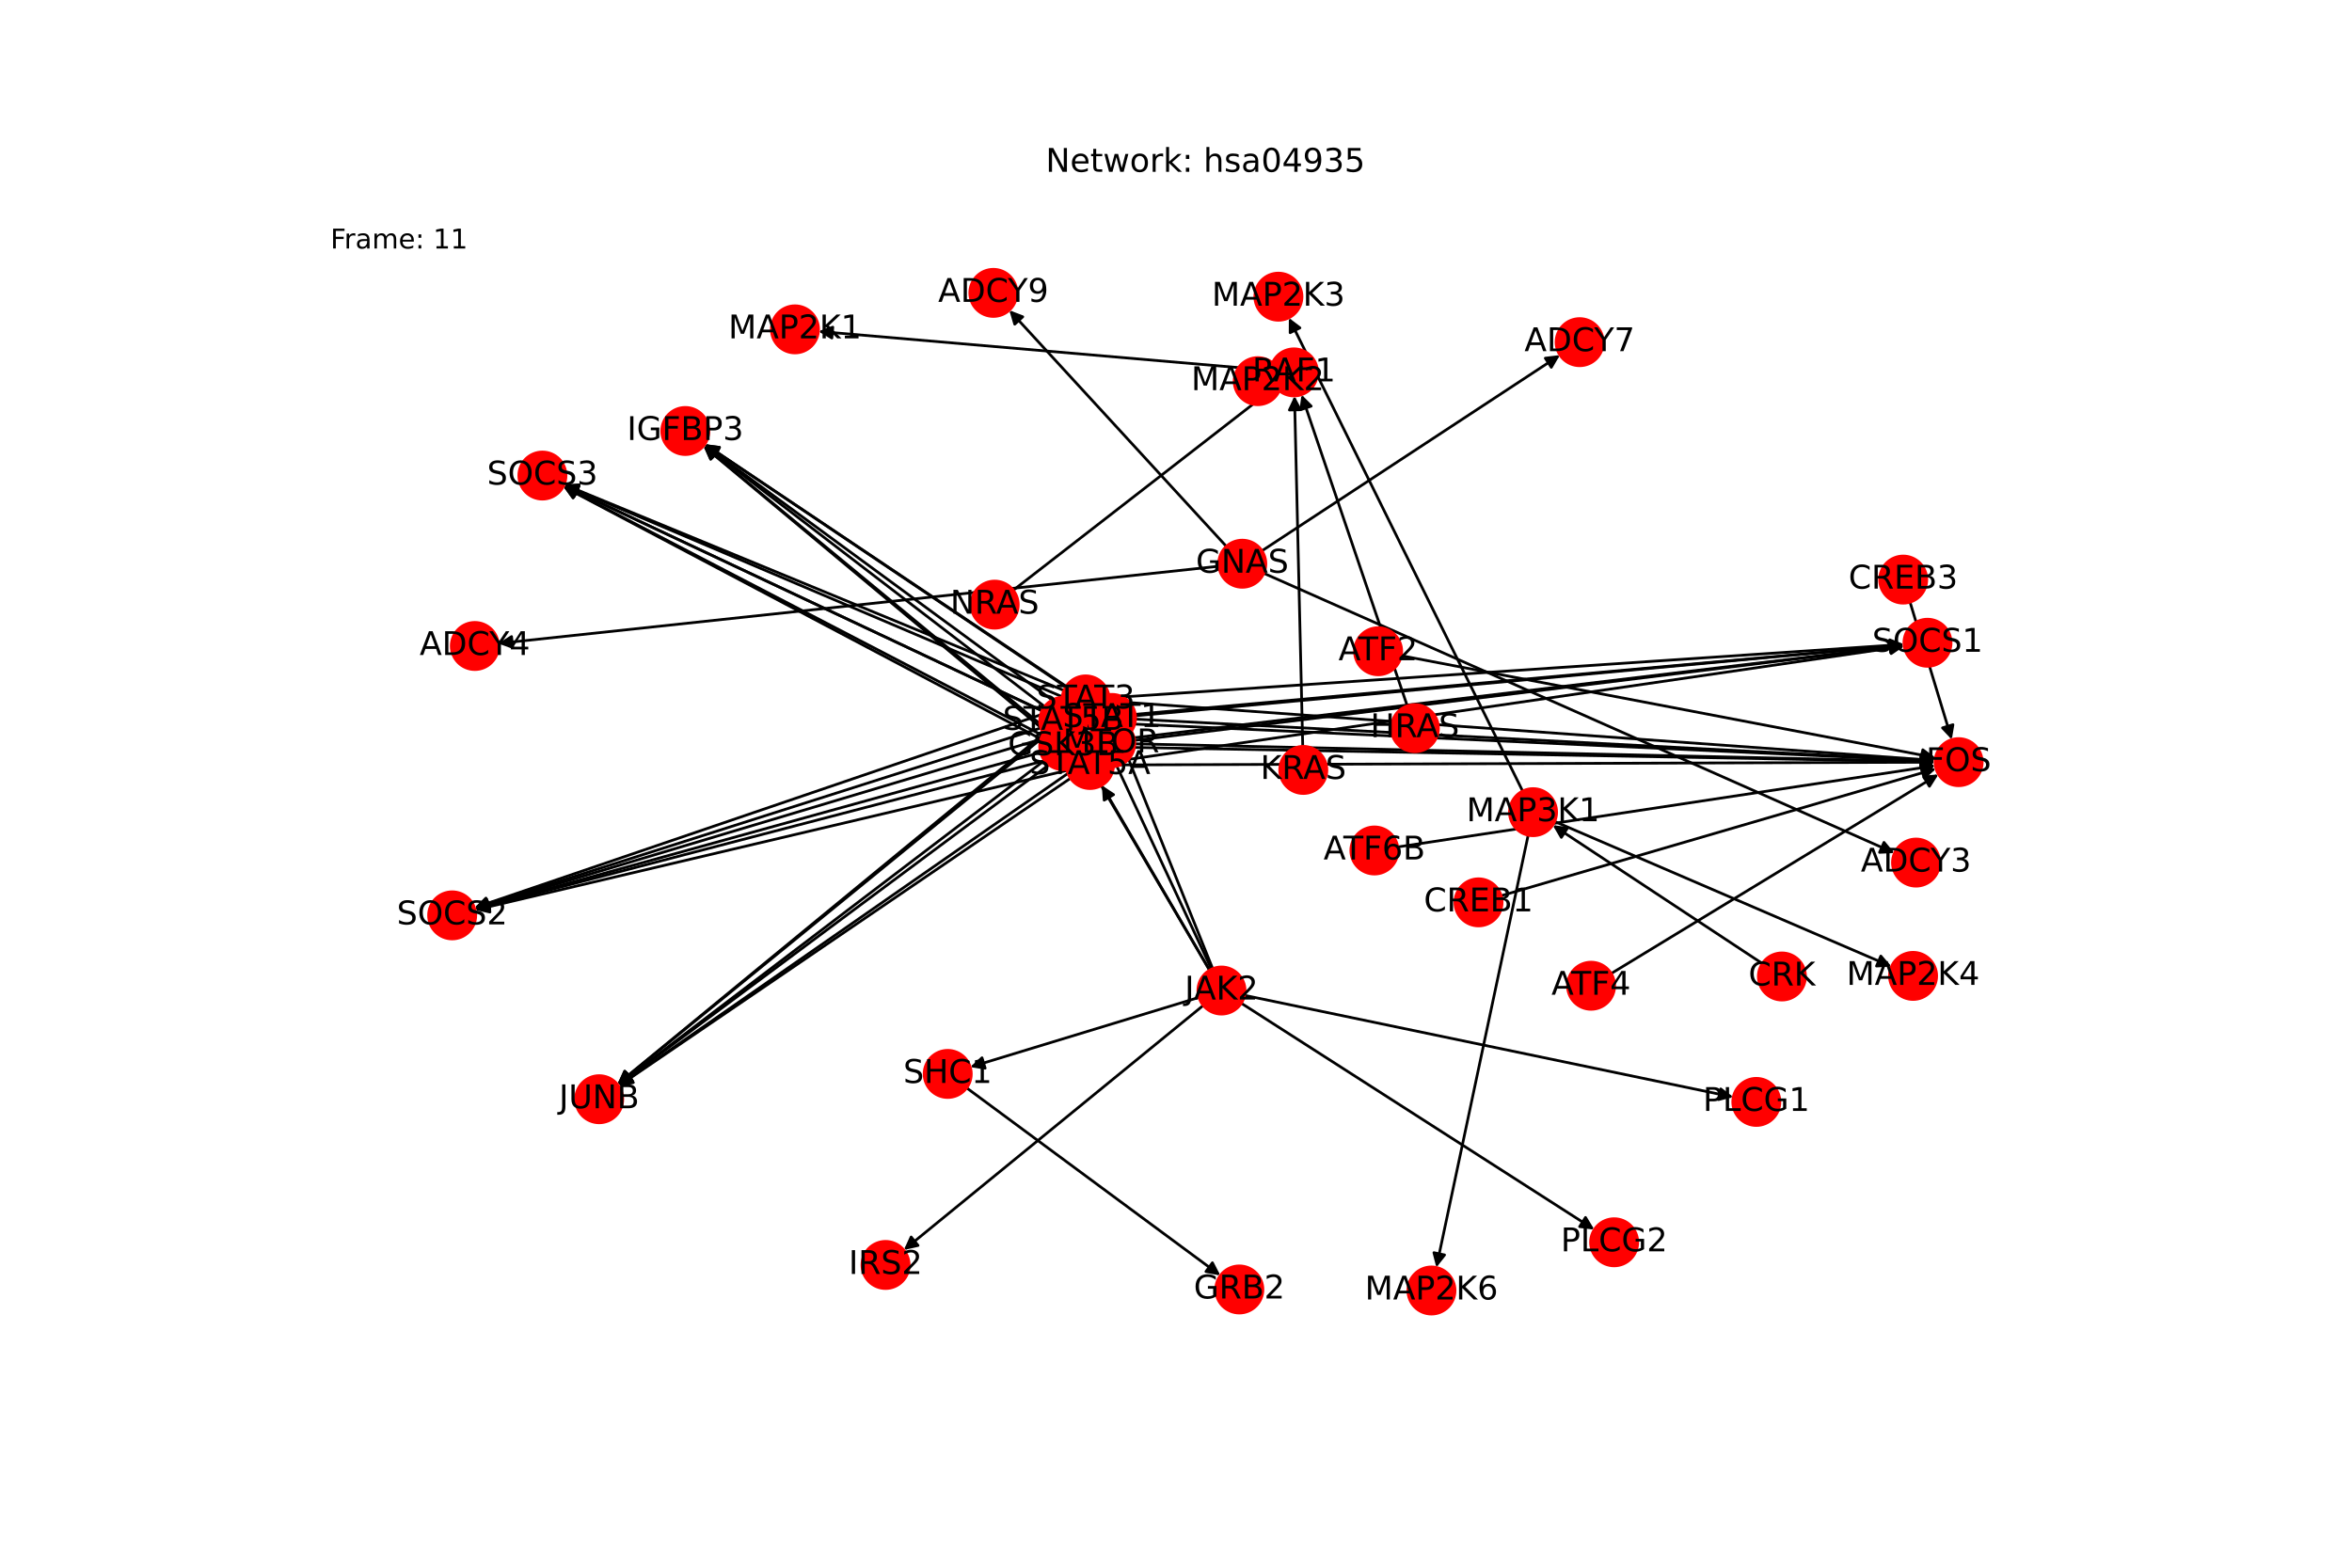 <?xml version="1.0" encoding="utf-8" standalone="no"?>
<!DOCTYPE svg PUBLIC "-//W3C//DTD SVG 1.1//EN"
  "http://www.w3.org/Graphics/SVG/1.1/DTD/svg11.dtd">
<!-- Created with matplotlib (https://matplotlib.org/) -->
<svg height="576pt" version="1.1" viewBox="0 0 864 576" width="864pt" xmlns="http://www.w3.org/2000/svg" xmlns:xlink="http://www.w3.org/1999/xlink">
 <defs>
  <style type="text/css">*{stroke-linecap:butt;stroke-linejoin:round;}</style>
 </defs>
 <g id="figure_1">
  <g id="patch_1">
   <path d="M 0 576 
L 864 576 
L 864 0 
L 0 0 
z
" style="fill:#ffffff;"/>
  </g>
  <g id="axes_1">
   <g id="patch_2">
    <path clip-path="url(#pc7fb27ec5c)" d="M 466.703 136.078 
Q 383.679 128.917 301.768 121.853 
" style="fill:none;stroke:#000000;stroke-linecap:round;"/>
    <path clip-path="url(#pc7fb27ec5c)" d="M 305.582 124.189 
L 301.768 121.853 
L 305.925 120.204 
L 305.582 124.189 
z
" style="stroke:#000000;stroke-linecap:round;"/>
   </g>
   <g id="patch_3">
    <path clip-path="url(#pc7fb27ec5c)" d="M 466.916 138.863 
Q 464.477 139.454 463.124 139.782 
" style="fill:none;stroke:#000000;stroke-linecap:round;"/>
    <path clip-path="url(#pc7fb27ec5c)" d="M 467.483 140.783 
L 463.124 139.782 
L 466.54 136.896 
L 467.483 140.783 
z
" style="stroke:#000000;stroke-linecap:round;"/>
   </g>
   <g id="patch_4">
    <path clip-path="url(#pc7fb27ec5c)" d="M 464.268 210.635 
Q 580.102 262.028 694.915 312.967 
" style="fill:none;stroke:#000000;stroke-linecap:round;"/>
    <path clip-path="url(#pc7fb27ec5c)" d="M 692.07 309.516 
L 694.915 312.967 
L 690.447 313.173 
L 692.07 309.516 
z
" style="stroke:#000000;stroke-linecap:round;"/>
   </g>
   <g id="patch_5">
    <path clip-path="url(#pc7fb27ec5c)" d="M 447.741 208.045 
Q 315.393 222.235 184.156 236.307 
" style="fill:none;stroke:#000000;stroke-linecap:round;"/>
    <path clip-path="url(#pc7fb27ec5c)" d="M 188.347 237.869 
L 184.156 236.307 
L 187.92 233.892 
L 188.347 237.869 
z
" style="stroke:#000000;stroke-linecap:round;"/>
   </g>
   <g id="patch_6">
    <path clip-path="url(#pc7fb27ec5c)" d="M 463.583 202.369 
Q 518.311 166.42 572.105 131.085 
" style="fill:none;stroke:#000000;stroke-linecap:round;"/>
    <path clip-path="url(#pc7fb27ec5c)" d="M 567.663 131.61 
L 572.105 131.085 
L 569.859 134.953 
L 567.663 131.61 
z
" style="stroke:#000000;stroke-linecap:round;"/>
   </g>
   <g id="patch_7">
    <path clip-path="url(#pc7fb27ec5c)" d="M 450.491 200.747 
Q 410.63 157.365 371.526 114.806 
" style="fill:none;stroke:#000000;stroke-linecap:round;"/>
    <path clip-path="url(#pc7fb27ec5c)" d="M 372.759 119.105 
L 371.526 114.806 
L 375.705 116.398 
L 372.759 119.105 
z
" style="stroke:#000000;stroke-linecap:round;"/>
   </g>
   <g id="patch_8">
    <path clip-path="url(#pc7fb27ec5c)" d="M 457.183 365.708 
Q 546.946 384.401 635.615 402.867 
" style="fill:none;stroke:#000000;stroke-linecap:round;"/>
    <path clip-path="url(#pc7fb27ec5c)" d="M 632.106 400.094 
L 635.615 402.867 
L 631.291 404.01 
L 632.106 400.094 
z
" style="stroke:#000000;stroke-linecap:round;"/>
   </g>
   <g id="patch_9">
    <path clip-path="url(#pc7fb27ec5c)" d="M 455.999 368.618 
Q 520.828 410.191 584.716 451.16 
" style="fill:none;stroke:#000000;stroke-linecap:round;"/>
    <path clip-path="url(#pc7fb27ec5c)" d="M 582.429 447.317 
L 584.716 451.16 
L 580.27 450.685 
L 582.429 447.317 
z
" style="stroke:#000000;stroke-linecap:round;"/>
   </g>
   <g id="patch_10">
    <path clip-path="url(#pc7fb27ec5c)" d="M 442.001 369.423 
Q 387.007 414.356 332.879 458.583 
" style="fill:none;stroke:#000000;stroke-linecap:round;"/>
    <path clip-path="url(#pc7fb27ec5c)" d="M 337.242 457.601 
L 332.879 458.583 
L 334.711 454.503 
L 337.242 457.601 
z
" style="stroke:#000000;stroke-linecap:round;"/>
   </g>
   <g id="patch_11">
    <path clip-path="url(#pc7fb27ec5c)" d="M 445.481 355.907 
Q 428.598 313.864 412.132 272.858 
" style="fill:none;stroke:#000000;stroke-linecap:round;"/>
    <path clip-path="url(#pc7fb27ec5c)" d="M 411.766 277.315 
L 412.132 272.858 
L 415.478 275.825 
L 411.766 277.315 
z
" style="stroke:#000000;stroke-linecap:round;"/>
   </g>
   <g id="patch_12">
    <path clip-path="url(#pc7fb27ec5c)" d="M 445.046 356.092 
Q 423.764 310.459 402.954 265.84 
" style="fill:none;stroke:#000000;stroke-linecap:round;"/>
    <path clip-path="url(#pc7fb27ec5c)" d="M 402.832 270.31 
L 402.954 265.84 
L 406.457 268.62 
L 402.832 270.31 
z
" style="stroke:#000000;stroke-linecap:round;"/>
   </g>
   <g id="patch_13">
    <path clip-path="url(#pc7fb27ec5c)" d="M 444.345 356.46 
Q 424.553 322.511 405.325 289.529 
" style="fill:none;stroke:#000000;stroke-linecap:round;"/>
    <path clip-path="url(#pc7fb27ec5c)" d="M 405.612 293.992 
L 405.325 289.529 
L 409.067 291.977 
L 405.612 293.992 
z
" style="stroke:#000000;stroke-linecap:round;"/>
   </g>
   <g id="patch_14">
    <path clip-path="url(#pc7fb27ec5c)" d="M 444.328 356.475 
Q 419.645 314.393 395.528 273.274 
" style="fill:none;stroke:#000000;stroke-linecap:round;"/>
    <path clip-path="url(#pc7fb27ec5c)" d="M 395.826 277.737 
L 395.528 273.274 
L 399.277 275.713 
L 395.826 277.737 
z
" style="stroke:#000000;stroke-linecap:round;"/>
   </g>
   <g id="patch_15">
    <path clip-path="url(#pc7fb27ec5c)" d="M 440.424 366.466 
Q 398.423 379.261 357.492 391.731 
" style="fill:none;stroke:#000000;stroke-linecap:round;"/>
    <path clip-path="url(#pc7fb27ec5c)" d="M 361.901 392.478 
L 357.492 391.731 
L 360.736 388.652 
L 361.901 392.478 
z
" style="stroke:#000000;stroke-linecap:round;"/>
   </g>
   <g id="patch_16">
    <path clip-path="url(#pc7fb27ec5c)" d="M 401.095 278.046 
Q 314.154 338.489 228.131 398.294 
" style="fill:none;stroke:#000000;stroke-linecap:round;"/>
    <path clip-path="url(#pc7fb27ec5c)" d="M 232.557 397.653 
L 228.131 398.294 
L 230.274 394.369 
L 232.557 397.653 
z
" style="stroke:#000000;stroke-linecap:round;"/>
   </g>
   <g id="patch_17">
    <path clip-path="url(#pc7fb27ec5c)" d="M 416.864 273.296 
Q 563.85 276.566 709.718 279.811 
" style="fill:none;stroke:#000000;stroke-linecap:round;"/>
    <path clip-path="url(#pc7fb27ec5c)" d="M 705.764 277.723 
L 709.718 279.811 
L 705.675 281.722 
L 705.764 277.723 
z
" style="stroke:#000000;stroke-linecap:round;"/>
   </g>
   <g id="patch_18">
    <path clip-path="url(#pc7fb27ec5c)" d="M 401.222 267.982 
Q 329.975 215.73 259.63 164.139 
" style="fill:none;stroke:#000000;stroke-linecap:round;"/>
    <path clip-path="url(#pc7fb27ec5c)" d="M 261.673 168.117 
L 259.63 164.139 
L 264.038 164.891 
L 261.673 168.117 
z
" style="stroke:#000000;stroke-linecap:round;"/>
   </g>
   <g id="patch_19">
    <path clip-path="url(#pc7fb27ec5c)" d="M 416.802 272.044 
Q 558.131 254.633 698.351 237.358 
" style="fill:none;stroke:#000000;stroke-linecap:round;"/>
    <path clip-path="url(#pc7fb27ec5c)" d="M 694.136 235.862 
L 698.351 237.358 
L 694.625 239.832 
L 694.136 235.862 
z
" style="stroke:#000000;stroke-linecap:round;"/>
   </g>
   <g id="patch_20">
    <path clip-path="url(#pc7fb27ec5c)" d="M 399.823 275.292 
Q 287.153 304.713 175.565 333.852 
" style="fill:none;stroke:#000000;stroke-linecap:round;"/>
    <path clip-path="url(#pc7fb27ec5c)" d="M 179.94 334.777 
L 175.565 333.852 
L 178.93 330.906 
L 179.94 334.777 
z
" style="stroke:#000000;stroke-linecap:round;"/>
   </g>
   <g id="patch_21">
    <path clip-path="url(#pc7fb27ec5c)" d="M 400.371 269.415 
Q 303.73 223.917 208.101 178.895 
" style="fill:none;stroke:#000000;stroke-linecap:round;"/>
    <path clip-path="url(#pc7fb27ec5c)" d="M 210.868 182.408 
L 208.101 178.895 
L 212.572 178.789 
L 210.868 182.408 
z
" style="stroke:#000000;stroke-linecap:round;"/>
   </g>
   <g id="patch_22">
    <path clip-path="url(#pc7fb27ec5c)" d="M 383.684 279.413 
Q 305.339 339.023 227.883 397.956 
" style="fill:none;stroke:#000000;stroke-linecap:round;"/>
    <path clip-path="url(#pc7fb27ec5c)" d="M 232.277 397.126 
L 227.883 397.956 
L 229.855 393.942 
L 232.277 397.126 
z
" style="stroke:#000000;stroke-linecap:round;"/>
   </g>
   <g id="patch_23">
    <path clip-path="url(#pc7fb27ec5c)" d="M 399.235 274.325 
Q 555.037 277.1 709.722 279.855 
" style="fill:none;stroke:#000000;stroke-linecap:round;"/>
    <path clip-path="url(#pc7fb27ec5c)" d="M 705.758 277.784 
L 709.722 279.855 
L 705.687 281.783 
L 705.758 277.784 
z
" style="stroke:#000000;stroke-linecap:round;"/>
   </g>
   <g id="patch_24">
    <path clip-path="url(#pc7fb27ec5c)" d="M 383.925 268.623 
Q 321.161 216.264 259.255 164.621 
" style="fill:none;stroke:#000000;stroke-linecap:round;"/>
    <path clip-path="url(#pc7fb27ec5c)" d="M 261.046 168.719 
L 259.255 164.621 
L 263.608 165.647 
L 261.046 168.719 
z
" style="stroke:#000000;stroke-linecap:round;"/>
   </g>
   <g id="patch_25">
    <path clip-path="url(#pc7fb27ec5c)" d="M 399.174 273.141 
Q 549.316 255.166 698.348 237.325 
" style="fill:none;stroke:#000000;stroke-linecap:round;"/>
    <path clip-path="url(#pc7fb27ec5c)" d="M 694.139 235.814 
L 698.348 237.325 
L 694.614 239.786 
L 694.139 235.814 
z
" style="stroke:#000000;stroke-linecap:round;"/>
   </g>
   <g id="patch_26">
    <path clip-path="url(#pc7fb27ec5c)" d="M 382.228 276.481 
Q 278.34 305.246 175.53 333.713 
" style="fill:none;stroke:#000000;stroke-linecap:round;"/>
    <path clip-path="url(#pc7fb27ec5c)" d="M 179.919 334.573 
L 175.53 333.713 
L 178.851 330.718 
L 179.919 334.573 
z
" style="stroke:#000000;stroke-linecap:round;"/>
   </g>
   <g id="patch_27">
    <path clip-path="url(#pc7fb27ec5c)" d="M 382.888 270.175 
Q 294.914 224.45 207.933 179.241 
" style="fill:none;stroke:#000000;stroke-linecap:round;"/>
    <path clip-path="url(#pc7fb27ec5c)" d="M 210.56 182.86 
L 207.933 179.241 
L 212.404 179.311 
L 210.56 182.86 
z
" style="stroke:#000000;stroke-linecap:round;"/>
   </g>
   <g id="patch_28">
    <path clip-path="url(#pc7fb27ec5c)" d="M 647.358 354.005 
Q 608.874 328.593 571.323 303.798 
" style="fill:none;stroke:#000000;stroke-linecap:round;"/>
    <path clip-path="url(#pc7fb27ec5c)" d="M 573.559 307.671 
L 571.323 303.798 
L 575.763 304.333 
L 573.559 307.671 
z
" style="stroke:#000000;stroke-linecap:round;"/>
   </g>
   <g id="patch_29">
    <path clip-path="url(#pc7fb27ec5c)" d="M 559.327 290.644 
Q 516.392 203.708 473.952 117.773 
" style="fill:none;stroke:#000000;stroke-linecap:round;"/>
    <path clip-path="url(#pc7fb27ec5c)" d="M 473.93 122.246 
L 473.952 117.773 
L 477.516 120.474 
L 473.93 122.246 
z
" style="stroke:#000000;stroke-linecap:round;"/>
   </g>
   <g id="patch_30">
    <path clip-path="url(#pc7fb27ec5c)" d="M 571.116 301.837 
Q 632.966 328.487 693.789 354.695 
" style="fill:none;stroke:#000000;stroke-linecap:round;"/>
    <path clip-path="url(#pc7fb27ec5c)" d="M 690.907 351.275 
L 693.789 354.695 
L 689.324 354.948 
L 690.907 351.275 
z
" style="stroke:#000000;stroke-linecap:round;"/>
   </g>
   <g id="patch_31">
    <path clip-path="url(#pc7fb27ec5c)" d="M 561.363 306.881 
Q 544.502 386.281 527.873 464.588 
" style="fill:none;stroke:#000000;stroke-linecap:round;"/>
    <path clip-path="url(#pc7fb27ec5c)" d="M 530.66 461.09 
L 527.873 464.588 
L 526.747 460.26 
L 530.66 461.09 
z
" style="stroke:#000000;stroke-linecap:round;"/>
   </g>
   <g id="patch_32">
    <path clip-path="url(#pc7fb27ec5c)" d="M 551.438 329.116 
Q 631.311 305.786 710.11 282.77 
" style="fill:none;stroke:#000000;stroke-linecap:round;"/>
    <path clip-path="url(#pc7fb27ec5c)" d="M 705.71 281.971 
L 710.11 282.77 
L 706.831 285.811 
L 705.71 281.971 
z
" style="stroke:#000000;stroke-linecap:round;"/>
   </g>
   <g id="patch_33">
    <path clip-path="url(#pc7fb27ec5c)" d="M 514.759 240.906 
Q 612.873 259.654 709.889 278.193 
" style="fill:none;stroke:#000000;stroke-linecap:round;"/>
    <path clip-path="url(#pc7fb27ec5c)" d="M 706.336 275.478 
L 709.889 278.193 
L 705.585 279.407 
L 706.336 275.478 
z
" style="stroke:#000000;stroke-linecap:round;"/>
   </g>
   <g id="patch_34">
    <path clip-path="url(#pc7fb27ec5c)" d="M 591.877 357.68 
Q 651.988 321.104 711.143 285.11 
" style="fill:none;stroke:#000000;stroke-linecap:round;"/>
    <path clip-path="url(#pc7fb27ec5c)" d="M 706.687 285.481 
L 711.143 285.11 
L 708.766 288.898 
L 706.687 285.481 
z
" style="stroke:#000000;stroke-linecap:round;"/>
   </g>
   <g id="patch_35">
    <path clip-path="url(#pc7fb27ec5c)" d="M 701.648 221.245 
Q 709.314 246.495 716.654 270.675 
" style="fill:none;stroke:#000000;stroke-linecap:round;"/>
    <path clip-path="url(#pc7fb27ec5c)" d="M 717.406 266.266 
L 716.654 270.675 
L 713.579 267.428 
L 717.406 266.266 
z
" style="stroke:#000000;stroke-linecap:round;"/>
   </g>
   <g id="patch_36">
    <path clip-path="url(#pc7fb27ec5c)" d="M 513.45 311.189 
Q 612.192 296.256 709.828 281.491 
" style="fill:none;stroke:#000000;stroke-linecap:round;"/>
    <path clip-path="url(#pc7fb27ec5c)" d="M 705.574 280.111 
L 709.828 281.491 
L 706.172 284.066 
L 705.574 280.111 
z
" style="stroke:#000000;stroke-linecap:round;"/>
   </g>
   <g id="patch_37">
    <path clip-path="url(#pc7fb27ec5c)" d="M 516.955 259.349 
Q 497.536 202.186 478.477 146.081 
" style="fill:none;stroke:#000000;stroke-linecap:round;"/>
    <path clip-path="url(#pc7fb27ec5c)" d="M 477.87 150.512 
L 478.477 146.081 
L 481.657 149.225 
L 477.87 150.512 
z
" style="stroke:#000000;stroke-linecap:round;"/>
   </g>
   <g id="patch_38">
    <path clip-path="url(#pc7fb27ec5c)" d="M 478.557 274.228 
Q 477.046 209.855 475.561 146.599 
" style="fill:none;stroke:#000000;stroke-linecap:round;"/>
    <path clip-path="url(#pc7fb27ec5c)" d="M 473.656 150.645 
L 475.561 146.599 
L 477.655 150.551 
L 473.656 150.645 
z
" style="stroke:#000000;stroke-linecap:round;"/>
   </g>
   <g id="patch_39">
    <path clip-path="url(#pc7fb27ec5c)" d="M 372.231 216.847 
Q 420.36 179.49 467.605 142.819 
" style="fill:none;stroke:#000000;stroke-linecap:round;"/>
    <path clip-path="url(#pc7fb27ec5c)" d="M 463.219 143.692 
L 467.605 142.819 
L 465.672 146.852 
L 463.219 143.692 
z
" style="stroke:#000000;stroke-linecap:round;"/>
   </g>
   <g id="patch_40">
    <path clip-path="url(#pc7fb27ec5c)" d="M 401.54 268.95 
Q 314.297 333.828 227.95 398.04 
" style="fill:none;stroke:#000000;stroke-linecap:round;"/>
    <path clip-path="url(#pc7fb27ec5c)" d="M 232.354 397.258 
L 227.95 398.04 
L 229.967 394.048 
L 232.354 397.258 
z
" style="stroke:#000000;stroke-linecap:round;"/>
   </g>
   <g id="patch_41">
    <path clip-path="url(#pc7fb27ec5c)" d="M 417.139 264.235 
Q 563.991 271.906 709.727 279.519 
" style="fill:none;stroke:#000000;stroke-linecap:round;"/>
    <path clip-path="url(#pc7fb27ec5c)" d="M 705.837 277.313 
L 709.727 279.519 
L 705.628 281.307 
L 705.837 277.313 
z
" style="stroke:#000000;stroke-linecap:round;"/>
   </g>
   <g id="patch_42">
    <path clip-path="url(#pc7fb27ec5c)" d="M 401.301 258.949 
Q 330.117 211.07 259.861 163.815 
" style="fill:none;stroke:#000000;stroke-linecap:round;"/>
    <path clip-path="url(#pc7fb27ec5c)" d="M 262.064 167.707 
L 259.861 163.815 
L 264.296 164.387 
L 262.064 167.707 
z
" style="stroke:#000000;stroke-linecap:round;"/>
   </g>
   <g id="patch_43">
    <path clip-path="url(#pc7fb27ec5c)" d="M 417.113 262.988 
Q 558.274 249.973 698.321 237.06 
" style="fill:none;stroke:#000000;stroke-linecap:round;"/>
    <path clip-path="url(#pc7fb27ec5c)" d="M 694.154 235.436 
L 698.321 237.06 
L 694.521 239.419 
L 694.154 235.436 
z
" style="stroke:#000000;stroke-linecap:round;"/>
   </g>
   <g id="patch_44">
    <path clip-path="url(#pc7fb27ec5c)" d="M 400.192 266.266 
Q 287.298 300.052 175.474 333.518 
" style="fill:none;stroke:#000000;stroke-linecap:round;"/>
    <path clip-path="url(#pc7fb27ec5c)" d="M 179.88 334.287 
L 175.474 333.518 
L 178.733 330.455 
L 179.88 334.287 
z
" style="stroke:#000000;stroke-linecap:round;"/>
   </g>
   <g id="patch_45">
    <path clip-path="url(#pc7fb27ec5c)" d="M 400.522 260.393 
Q 303.873 219.257 208.253 178.56 
" style="fill:none;stroke:#000000;stroke-linecap:round;"/>
    <path clip-path="url(#pc7fb27ec5c)" d="M 211.15 181.967 
L 208.253 178.56 
L 212.717 178.286 
L 211.15 181.967 
z
" style="stroke:#000000;stroke-linecap:round;"/>
   </g>
   <g id="patch_46">
    <path clip-path="url(#pc7fb27ec5c)" d="M 392.131 262.476 
Q 309.462 330.426 227.656 397.667 
" style="fill:none;stroke:#000000;stroke-linecap:round;"/>
    <path clip-path="url(#pc7fb27ec5c)" d="M 232.016 396.672 
L 227.656 397.667 
L 229.476 393.582 
L 232.016 396.672 
z
" style="stroke:#000000;stroke-linecap:round;"/>
   </g>
   <g id="patch_47">
    <path clip-path="url(#pc7fb27ec5c)" d="M 407.457 257.598 
Q 559.155 268.503 709.737 279.327 
" style="fill:none;stroke:#000000;stroke-linecap:round;"/>
    <path clip-path="url(#pc7fb27ec5c)" d="M 705.891 277.046 
L 709.737 279.327 
L 705.604 281.035 
L 705.891 277.046 
z
" style="stroke:#000000;stroke-linecap:round;"/>
   </g>
   <g id="patch_48">
    <path clip-path="url(#pc7fb27ec5c)" d="M 391.628 252.155 
Q 325.283 207.667 259.866 163.802 
" style="fill:none;stroke:#000000;stroke-linecap:round;"/>
    <path clip-path="url(#pc7fb27ec5c)" d="M 262.075 167.691 
L 259.866 163.802 
L 264.303 164.368 
L 262.075 167.691 
z
" style="stroke:#000000;stroke-linecap:round;"/>
   </g>
   <g id="patch_49">
    <path clip-path="url(#pc7fb27ec5c)" d="M 407.46 256.396 
Q 553.442 246.57 698.308 236.818 
" style="fill:none;stroke:#000000;stroke-linecap:round;"/>
    <path clip-path="url(#pc7fb27ec5c)" d="M 694.182 235.092 
L 698.308 236.818 
L 694.451 239.083 
L 694.182 235.092 
z
" style="stroke:#000000;stroke-linecap:round;"/>
   </g>
   <g id="patch_50">
    <path clip-path="url(#pc7fb27ec5c)" d="M 390.621 259.773 
Q 282.463 296.65 175.362 333.166 
" style="fill:none;stroke:#000000;stroke-linecap:round;"/>
    <path clip-path="url(#pc7fb27ec5c)" d="M 179.793 333.768 
L 175.362 333.166 
L 178.503 329.982 
L 179.793 333.768 
z
" style="stroke:#000000;stroke-linecap:round;"/>
   </g>
   <g id="patch_51">
    <path clip-path="url(#pc7fb27ec5c)" d="M 390.815 253.678 
Q 299.038 215.854 208.295 178.456 
" style="fill:none;stroke:#000000;stroke-linecap:round;"/>
    <path clip-path="url(#pc7fb27ec5c)" d="M 211.231 181.829 
L 208.295 178.456 
L 212.755 178.131 
L 211.231 181.829 
z
" style="stroke:#000000;stroke-linecap:round;"/>
   </g>
   <g id="patch_52">
    <path clip-path="url(#pc7fb27ec5c)" d="M 393.243 285.953 
Q 310.251 342.478 228.183 398.373 
" style="fill:none;stroke:#000000;stroke-linecap:round;"/>
    <path clip-path="url(#pc7fb27ec5c)" d="M 232.614 397.774 
L 228.183 398.373 
L 230.363 394.468 
L 232.614 397.774 
z
" style="stroke:#000000;stroke-linecap:round;"/>
   </g>
   <g id="patch_53">
    <path clip-path="url(#pc7fb27ec5c)" d="M 409.061 281.051 
Q 559.946 280.554 709.713 280.061 
" style="fill:none;stroke:#000000;stroke-linecap:round;"/>
    <path clip-path="url(#pc7fb27ec5c)" d="M 705.706 278.074 
L 709.713 280.061 
L 705.719 282.074 
L 705.706 278.074 
z
" style="stroke:#000000;stroke-linecap:round;"/>
   </g>
   <g id="patch_54">
    <path clip-path="url(#pc7fb27ec5c)" d="M 393.719 275.565 
Q 326.072 219.718 259.288 164.583 
" style="fill:none;stroke:#000000;stroke-linecap:round;"/>
    <path clip-path="url(#pc7fb27ec5c)" d="M 261.099 168.672 
L 259.288 164.583 
L 263.646 165.587 
L 261.099 168.672 
z
" style="stroke:#000000;stroke-linecap:round;"/>
   </g>
   <g id="patch_55">
    <path clip-path="url(#pc7fb27ec5c)" d="M 408.967 279.829 
Q 554.23 258.621 698.387 237.574 
" style="fill:none;stroke:#000000;stroke-linecap:round;"/>
    <path clip-path="url(#pc7fb27ec5c)" d="M 694.14 236.173 
L 698.387 237.574 
L 694.718 240.131 
L 694.14 236.173 
z
" style="stroke:#000000;stroke-linecap:round;"/>
   </g>
   <g id="patch_56">
    <path clip-path="url(#pc7fb27ec5c)" d="M 391.973 283.067 
Q 283.253 308.701 175.621 334.079 
" style="fill:none;stroke:#000000;stroke-linecap:round;"/>
    <path clip-path="url(#pc7fb27ec5c)" d="M 179.973 335.107 
L 175.621 334.079 
L 179.055 331.214 
L 179.973 335.107 
z
" style="stroke:#000000;stroke-linecap:round;"/>
   </g>
   <g id="patch_57">
    <path clip-path="url(#pc7fb27ec5c)" d="M 392.741 277.031 
Q 299.826 227.904 207.899 179.3 
" style="fill:none;stroke:#000000;stroke-linecap:round;"/>
    <path clip-path="url(#pc7fb27ec5c)" d="M 210.5 182.938 
L 207.899 179.3 
L 212.37 179.402 
L 210.5 182.938 
z
" style="stroke:#000000;stroke-linecap:round;"/>
   </g>
   <g id="patch_58">
    <path clip-path="url(#pc7fb27ec5c)" d="M 383.872 270.312 
Q 305.342 334.358 227.678 397.698 
" style="fill:none;stroke:#000000;stroke-linecap:round;"/>
    <path clip-path="url(#pc7fb27ec5c)" d="M 232.041 396.72 
L 227.678 397.698 
L 229.513 393.62 
L 232.041 396.72 
z
" style="stroke:#000000;stroke-linecap:round;"/>
   </g>
   <g id="patch_59">
    <path clip-path="url(#pc7fb27ec5c)" d="M 399.231 265.24 
Q 555.035 272.435 709.723 279.578 
" style="fill:none;stroke:#000000;stroke-linecap:round;"/>
    <path clip-path="url(#pc7fb27ec5c)" d="M 705.819 277.395 
L 709.723 279.578 
L 705.635 281.391 
L 705.819 277.395 
z
" style="stroke:#000000;stroke-linecap:round;"/>
   </g>
   <g id="patch_60">
    <path clip-path="url(#pc7fb27ec5c)" d="M 383.711 259.571 
Q 321.165 211.6 259.507 164.309 
" style="fill:none;stroke:#000000;stroke-linecap:round;"/>
    <path clip-path="url(#pc7fb27ec5c)" d="M 261.463 168.33 
L 259.507 164.309 
L 263.898 165.156 
L 261.463 168.33 
z
" style="stroke:#000000;stroke-linecap:round;"/>
   </g>
   <g id="patch_61">
    <path clip-path="url(#pc7fb27ec5c)" d="M 399.209 264.061 
Q 549.32 250.501 698.318 237.042 
" style="fill:none;stroke:#000000;stroke-linecap:round;"/>
    <path clip-path="url(#pc7fb27ec5c)" d="M 694.154 235.41 
L 698.318 237.042 
L 694.514 239.394 
L 694.154 235.41 
z
" style="stroke:#000000;stroke-linecap:round;"/>
   </g>
   <g id="patch_62">
    <path clip-path="url(#pc7fb27ec5c)" d="M 382.33 267.468 
Q 278.344 300.581 175.423 333.355 
" style="fill:none;stroke:#000000;stroke-linecap:round;"/>
    <path clip-path="url(#pc7fb27ec5c)" d="M 179.841 334.047 
L 175.423 333.355 
L 178.627 330.236 
L 179.841 334.047 
z
" style="stroke:#000000;stroke-linecap:round;"/>
   </g>
   <g id="patch_63">
    <path clip-path="url(#pc7fb27ec5c)" d="M 382.748 261.152 
Q 294.92 219.786 208.103 178.898 
" style="fill:none;stroke:#000000;stroke-linecap:round;"/>
    <path clip-path="url(#pc7fb27ec5c)" d="M 210.87 182.411 
L 208.103 178.898 
L 212.574 178.793 
L 210.87 182.411 
z
" style="stroke:#000000;stroke-linecap:round;"/>
   </g>
   <g id="patch_64">
    <path clip-path="url(#pc7fb27ec5c)" d="M 355.107 399.73 
Q 401.702 434.177 447.399 467.958 
" style="fill:none;stroke:#000000;stroke-linecap:round;"/>
    <path clip-path="url(#pc7fb27ec5c)" d="M 445.371 463.972 
L 447.399 467.958 
L 442.993 467.189 
L 445.371 463.972 
z
" style="stroke:#000000;stroke-linecap:round;"/>
   </g>
   <g id="PathCollection_1">
    <defs>
     <path d="M 0 8.66 
C 2.297 8.66 4.5 7.748 6.124 6.124 
C 7.748 4.5 8.66 2.297 8.66 -0 
C 8.66 -2.297 7.748 -4.5 6.124 -6.124 
C 4.5 -7.748 2.297 -8.66 0 -8.66 
C -2.297 -8.66 -4.5 -7.748 -6.124 -6.124 
C -7.748 -4.5 -8.66 -2.297 -8.66 0 
C -8.66 2.297 -7.748 4.5 -6.124 6.124 
C -4.5 7.748 -2.297 8.66 0 8.66 
z
" id="C0_0_46641aaf49"/>
    </defs>
    <g clip-path="url(#pc7fb27ec5c)">
     <use style="fill:#ff0000;stroke:#ff0000;" x="475.332" xlink:href="#C0_0_46641aaf49" y="136.822"/>
    </g>
    <g clip-path="url(#pc7fb27ec5c)">
     <use style="fill:#ff0000;stroke:#ff0000;" x="456.348" xlink:href="#C0_0_46641aaf49" y="207.122"/>
    </g>
    <g clip-path="url(#pc7fb27ec5c)">
     <use style="fill:#ff0000;stroke:#ff0000;" x="448.708" xlink:href="#C0_0_46641aaf49" y="363.942"/>
    </g>
    <g clip-path="url(#pc7fb27ec5c)">
     <use style="fill:#ff0000;stroke:#ff0000;" x="408.205" xlink:href="#C0_0_46641aaf49" y="273.104"/>
    </g>
    <g clip-path="url(#pc7fb27ec5c)">
     <use style="fill:#ff0000;stroke:#ff0000;" x="390.575" xlink:href="#C0_0_46641aaf49" y="274.17"/>
    </g>
    <g clip-path="url(#pc7fb27ec5c)">
     <use style="fill:#ff0000;stroke:#ff0000;" x="719.494" xlink:href="#C0_0_46641aaf49" y="280.029"/>
    </g>
    <g clip-path="url(#pc7fb27ec5c)">
     <use style="fill:#ff0000;stroke:#ff0000;" x="220.101" xlink:href="#C0_0_46641aaf49" y="403.877"/>
    </g>
    <g clip-path="url(#pc7fb27ec5c)">
     <use style="fill:#ff0000;stroke:#ff0000;" x="654.587" xlink:href="#C0_0_46641aaf49" y="358.778"/>
    </g>
    <g clip-path="url(#pc7fb27ec5c)">
     <use style="fill:#ff0000;stroke:#ff0000;" x="563.162" xlink:href="#C0_0_46641aaf49" y="298.41"/>
    </g>
    <g clip-path="url(#pc7fb27ec5c)">
     <use style="fill:#ff0000;stroke:#ff0000;" x="455.264" xlink:href="#C0_0_46641aaf49" y="473.773"/>
    </g>
    <g clip-path="url(#pc7fb27ec5c)">
     <use style="fill:#ff0000;stroke:#ff0000;" x="251.747" xlink:href="#C0_0_46641aaf49" y="158.357"/>
    </g>
    <g clip-path="url(#pc7fb27ec5c)">
     <use style="fill:#ff0000;stroke:#ff0000;" x="645.186" xlink:href="#C0_0_46641aaf49" y="404.861"/>
    </g>
    <g clip-path="url(#pc7fb27ec5c)">
     <use style="fill:#ff0000;stroke:#ff0000;" x="592.951" xlink:href="#C0_0_46641aaf49" y="456.441"/>
    </g>
    <g clip-path="url(#pc7fb27ec5c)">
     <use style="fill:#ff0000;stroke:#ff0000;" x="703.851" xlink:href="#C0_0_46641aaf49" y="316.932"/>
    </g>
    <g clip-path="url(#pc7fb27ec5c)">
     <use style="fill:#ff0000;stroke:#ff0000;" x="174.433" xlink:href="#C0_0_46641aaf49" y="237.349"/>
    </g>
    <g clip-path="url(#pc7fb27ec5c)">
     <use style="fill:#ff0000;stroke:#ff0000;" x="580.279" xlink:href="#C0_0_46641aaf49" y="125.716"/>
    </g>
    <g clip-path="url(#pc7fb27ec5c)">
     <use style="fill:#ff0000;stroke:#ff0000;" x="364.911" xlink:href="#C0_0_46641aaf49" y="107.607"/>
    </g>
    <g clip-path="url(#pc7fb27ec5c)">
     <use style="fill:#ff0000;stroke:#ff0000;" x="292.027" xlink:href="#C0_0_46641aaf49" y="121.013"/>
    </g>
    <g clip-path="url(#pc7fb27ec5c)">
     <use style="fill:#ff0000;stroke:#ff0000;" x="462.037" xlink:href="#C0_0_46641aaf49" y="140.046"/>
    </g>
    <g clip-path="url(#pc7fb27ec5c)">
     <use style="fill:#ff0000;stroke:#ff0000;" x="543.125" xlink:href="#C0_0_46641aaf49" y="331.544"/>
    </g>
    <g clip-path="url(#pc7fb27ec5c)">
     <use style="fill:#ff0000;stroke:#ff0000;" x="506.25" xlink:href="#C0_0_46641aaf49" y="239.28"/>
    </g>
    <g clip-path="url(#pc7fb27ec5c)">
     <use style="fill:#ff0000;stroke:#ff0000;" x="584.481" xlink:href="#C0_0_46641aaf49" y="362.18"/>
    </g>
    <g clip-path="url(#pc7fb27ec5c)">
     <use style="fill:#ff0000;stroke:#ff0000;" x="699.132" xlink:href="#C0_0_46641aaf49" y="212.955"/>
    </g>
    <g clip-path="url(#pc7fb27ec5c)">
     <use style="fill:#ff0000;stroke:#ff0000;" x="504.887" xlink:href="#C0_0_46641aaf49" y="312.484"/>
    </g>
    <g clip-path="url(#pc7fb27ec5c)">
     <use style="fill:#ff0000;stroke:#ff0000;" x="519.74" xlink:href="#C0_0_46641aaf49" y="267.547"/>
    </g>
    <g clip-path="url(#pc7fb27ec5c)">
     <use style="fill:#ff0000;stroke:#ff0000;" x="478.76" xlink:href="#C0_0_46641aaf49" y="282.889"/>
    </g>
    <g clip-path="url(#pc7fb27ec5c)">
     <use style="fill:#ff0000;stroke:#ff0000;" x="365.39" xlink:href="#C0_0_46641aaf49" y="222.157"/>
    </g>
    <g clip-path="url(#pc7fb27ec5c)">
     <use style="fill:#ff0000;stroke:#ff0000;" x="325.308" xlink:href="#C0_0_46641aaf49" y="464.769"/>
    </g>
    <g clip-path="url(#pc7fb27ec5c)">
     <use style="fill:#ff0000;stroke:#ff0000;" x="708.06" xlink:href="#C0_0_46641aaf49" y="236.162"/>
    </g>
    <g clip-path="url(#pc7fb27ec5c)">
     <use style="fill:#ff0000;stroke:#ff0000;" x="166.106" xlink:href="#C0_0_46641aaf49" y="336.322"/>
    </g>
    <g clip-path="url(#pc7fb27ec5c)">
     <use style="fill:#ff0000;stroke:#ff0000;" x="199.255" xlink:href="#C0_0_46641aaf49" y="174.73"/>
    </g>
    <g clip-path="url(#pc7fb27ec5c)">
     <use style="fill:#ff0000;stroke:#ff0000;" x="408.488" xlink:href="#C0_0_46641aaf49" y="263.783"/>
    </g>
    <g clip-path="url(#pc7fb27ec5c)">
     <use style="fill:#ff0000;stroke:#ff0000;" x="398.82" xlink:href="#C0_0_46641aaf49" y="256.978"/>
    </g>
    <g clip-path="url(#pc7fb27ec5c)">
     <use style="fill:#ff0000;stroke:#ff0000;" x="400.399" xlink:href="#C0_0_46641aaf49" y="281.08"/>
    </g>
    <g clip-path="url(#pc7fb27ec5c)">
     <use style="fill:#ff0000;stroke:#ff0000;" x="390.581" xlink:href="#C0_0_46641aaf49" y="264.841"/>
    </g>
    <g clip-path="url(#pc7fb27ec5c)">
     <use style="fill:#ff0000;stroke:#ff0000;" x="348.14" xlink:href="#C0_0_46641aaf49" y="394.58"/>
    </g>
    <g clip-path="url(#pc7fb27ec5c)">
     <use style="fill:#ff0000;stroke:#ff0000;" x="469.623" xlink:href="#C0_0_46641aaf49" y="109.008"/>
    </g>
    <g clip-path="url(#pc7fb27ec5c)">
     <use style="fill:#ff0000;stroke:#ff0000;" x="702.767" xlink:href="#C0_0_46641aaf49" y="358.563"/>
    </g>
    <g clip-path="url(#pc7fb27ec5c)">
     <use style="fill:#ff0000;stroke:#ff0000;" x="525.842" xlink:href="#C0_0_46641aaf49" y="474.153"/>
    </g>
   </g>
   <g id="text_1">
    <g clip-path="url(#pc7fb27ec5c)">
     <!-- RAF1 -->
     <g transform="translate(460.03 140.133)scale(0.12 -0.12)">
      <defs>
       <path d="M 44.391 34.188 
Q 47.562 33.109 50.562 29.594 
Q 53.562 26.078 56.594 19.922 
L 66.609 0 
L 56 0 
L 46.688 18.703 
Q 43.062 26.031 39.672 28.422 
Q 36.281 30.812 30.422 30.812 
L 19.672 30.812 
L 19.672 0 
L 9.812 0 
L 9.812 72.906 
L 32.078 72.906 
Q 44.578 72.906 50.734 67.672 
Q 56.891 62.453 56.891 51.906 
Q 56.891 45.016 53.688 40.469 
Q 50.484 35.938 44.391 34.188 
z
M 19.672 64.797 
L 19.672 38.922 
L 32.078 38.922 
Q 39.203 38.922 42.844 42.219 
Q 46.484 45.516 46.484 51.906 
Q 46.484 58.297 42.844 61.547 
Q 39.203 64.797 32.078 64.797 
z
" id="DejaVuSans-82"/>
       <path d="M 34.188 63.188 
L 20.797 26.906 
L 47.609 26.906 
z
M 28.609 72.906 
L 39.797 72.906 
L 67.578 0 
L 57.328 0 
L 50.688 18.703 
L 17.828 18.703 
L 11.188 0 
L 0.781 0 
z
" id="DejaVuSans-65"/>
       <path d="M 9.812 72.906 
L 51.703 72.906 
L 51.703 64.594 
L 19.672 64.594 
L 19.672 43.109 
L 48.578 43.109 
L 48.578 34.812 
L 19.672 34.812 
L 19.672 0 
L 9.812 0 
z
" id="DejaVuSans-70"/>
       <path d="M 12.406 8.297 
L 28.516 8.297 
L 28.516 63.922 
L 10.984 60.406 
L 10.984 69.391 
L 28.422 72.906 
L 38.281 72.906 
L 38.281 8.297 
L 54.391 8.297 
L 54.391 0 
L 12.406 0 
z
" id="DejaVuSans-49"/>
      </defs>
      <use xlink:href="#DejaVuSans-82"/>
      <use x="65.482" xlink:href="#DejaVuSans-65"/>
      <use x="133.891" xlink:href="#DejaVuSans-70"/>
      <use x="191.41" xlink:href="#DejaVuSans-49"/>
     </g>
    </g>
   </g>
   <g id="text_2">
    <g clip-path="url(#pc7fb27ec5c)">
     <!-- GNAS -->
     <g transform="translate(439.297 210.433)scale(0.12 -0.12)">
      <defs>
       <path d="M 59.516 10.406 
L 59.516 29.984 
L 43.406 29.984 
L 43.406 38.094 
L 69.281 38.094 
L 69.281 6.781 
Q 63.578 2.734 56.688 0.656 
Q 49.812 -1.422 42 -1.422 
Q 24.906 -1.422 15.25 8.562 
Q 5.609 18.562 5.609 36.375 
Q 5.609 54.25 15.25 64.234 
Q 24.906 74.219 42 74.219 
Q 49.125 74.219 55.547 72.453 
Q 61.969 70.703 67.391 67.281 
L 67.391 56.781 
Q 61.922 61.422 55.766 63.766 
Q 49.609 66.109 42.828 66.109 
Q 29.438 66.109 22.719 58.641 
Q 16.016 51.172 16.016 36.375 
Q 16.016 21.625 22.719 14.156 
Q 29.438 6.688 42.828 6.688 
Q 48.047 6.688 52.141 7.594 
Q 56.25 8.5 59.516 10.406 
z
" id="DejaVuSans-71"/>
       <path d="M 9.812 72.906 
L 23.094 72.906 
L 55.422 11.922 
L 55.422 72.906 
L 64.984 72.906 
L 64.984 0 
L 51.703 0 
L 19.391 60.984 
L 19.391 0 
L 9.812 0 
z
" id="DejaVuSans-78"/>
       <path d="M 53.516 70.516 
L 53.516 60.891 
Q 47.906 63.578 42.922 64.891 
Q 37.938 66.219 33.297 66.219 
Q 25.25 66.219 20.875 63.094 
Q 16.5 59.969 16.5 54.203 
Q 16.5 49.359 19.406 46.891 
Q 22.312 44.438 30.422 42.922 
L 36.375 41.703 
Q 47.406 39.594 52.656 34.297 
Q 57.906 29 57.906 20.125 
Q 57.906 9.516 50.797 4.047 
Q 43.703 -1.422 29.984 -1.422 
Q 24.812 -1.422 18.969 -0.25 
Q 13.141 0.922 6.891 3.219 
L 6.891 13.375 
Q 12.891 10.016 18.656 8.297 
Q 24.422 6.594 29.984 6.594 
Q 38.422 6.594 43.016 9.906 
Q 47.609 13.234 47.609 19.391 
Q 47.609 24.75 44.312 27.781 
Q 41.016 30.812 33.5 32.328 
L 27.484 33.5 
Q 16.453 35.688 11.516 40.375 
Q 6.594 45.062 6.594 53.422 
Q 6.594 63.094 13.406 68.656 
Q 20.219 74.219 32.172 74.219 
Q 37.312 74.219 42.625 73.281 
Q 47.953 72.359 53.516 70.516 
z
" id="DejaVuSans-83"/>
      </defs>
      <use xlink:href="#DejaVuSans-71"/>
      <use x="77.49" xlink:href="#DejaVuSans-78"/>
      <use x="152.295" xlink:href="#DejaVuSans-65"/>
      <use x="220.703" xlink:href="#DejaVuSans-83"/>
     </g>
    </g>
   </g>
   <g id="text_3">
    <g clip-path="url(#pc7fb27ec5c)">
     <!-- JAK2 -->
     <g transform="translate(435.186 367.254)scale(0.12 -0.12)">
      <defs>
       <path d="M 9.812 72.906 
L 19.672 72.906 
L 19.672 5.078 
Q 19.672 -8.109 14.672 -14.062 
Q 9.672 -20.016 -1.422 -20.016 
L -5.172 -20.016 
L -5.172 -11.719 
L -2.094 -11.719 
Q 4.438 -11.719 7.125 -8.047 
Q 9.812 -4.391 9.812 5.078 
z
" id="DejaVuSans-74"/>
       <path d="M 9.812 72.906 
L 19.672 72.906 
L 19.672 42.094 
L 52.391 72.906 
L 65.094 72.906 
L 28.906 38.922 
L 67.672 0 
L 54.688 0 
L 19.672 35.109 
L 19.672 0 
L 9.812 0 
z
" id="DejaVuSans-75"/>
       <path d="M 19.188 8.297 
L 53.609 8.297 
L 53.609 0 
L 7.328 0 
L 7.328 8.297 
Q 12.938 14.109 22.625 23.891 
Q 32.328 33.688 34.812 36.531 
Q 39.547 41.844 41.422 45.531 
Q 43.312 49.219 43.312 52.781 
Q 43.312 58.594 39.234 62.25 
Q 35.156 65.922 28.609 65.922 
Q 23.969 65.922 18.812 64.312 
Q 13.672 62.703 7.812 59.422 
L 7.812 69.391 
Q 13.766 71.781 18.938 73 
Q 24.125 74.219 28.422 74.219 
Q 39.75 74.219 46.484 68.547 
Q 53.219 62.891 53.219 53.422 
Q 53.219 48.922 51.531 44.891 
Q 49.859 40.875 45.406 35.406 
Q 44.188 33.984 37.641 27.219 
Q 31.109 20.453 19.188 8.297 
z
" id="DejaVuSans-50"/>
      </defs>
      <use xlink:href="#DejaVuSans-74"/>
      <use x="27.742" xlink:href="#DejaVuSans-65"/>
      <use x="96.15" xlink:href="#DejaVuSans-75"/>
      <use x="161.727" xlink:href="#DejaVuSans-50"/>
     </g>
    </g>
   </g>
   <g id="text_4">
    <g clip-path="url(#pc7fb27ec5c)">
     <!-- MTOR -->
     <g transform="translate(390.471 276.415)scale(0.12 -0.12)">
      <defs>
       <path d="M 9.812 72.906 
L 24.516 72.906 
L 43.109 23.297 
L 61.812 72.906 
L 76.516 72.906 
L 76.516 0 
L 66.891 0 
L 66.891 64.016 
L 48.094 14.016 
L 38.188 14.016 
L 19.391 64.016 
L 19.391 0 
L 9.812 0 
z
" id="DejaVuSans-77"/>
       <path d="M -0.297 72.906 
L 61.375 72.906 
L 61.375 64.594 
L 35.5 64.594 
L 35.5 0 
L 25.594 0 
L 25.594 64.594 
L -0.297 64.594 
z
" id="DejaVuSans-84"/>
       <path d="M 39.406 66.219 
Q 28.656 66.219 22.328 58.203 
Q 16.016 50.203 16.016 36.375 
Q 16.016 22.609 22.328 14.594 
Q 28.656 6.594 39.406 6.594 
Q 50.141 6.594 56.422 14.594 
Q 62.703 22.609 62.703 36.375 
Q 62.703 50.203 56.422 58.203 
Q 50.141 66.219 39.406 66.219 
z
M 39.406 74.219 
Q 54.734 74.219 63.906 63.938 
Q 73.094 53.656 73.094 36.375 
Q 73.094 19.141 63.906 8.859 
Q 54.734 -1.422 39.406 -1.422 
Q 24.031 -1.422 14.812 8.828 
Q 5.609 19.094 5.609 36.375 
Q 5.609 53.656 14.812 63.938 
Q 24.031 74.219 39.406 74.219 
z
" id="DejaVuSans-79"/>
      </defs>
      <use xlink:href="#DejaVuSans-77"/>
      <use x="86.279" xlink:href="#DejaVuSans-84"/>
      <use x="147.363" xlink:href="#DejaVuSans-79"/>
      <use x="226.074" xlink:href="#DejaVuSans-82"/>
     </g>
    </g>
   </g>
   <g id="text_5">
    <g clip-path="url(#pc7fb27ec5c)">
     <!-- GSK3B -->
     <g transform="translate(370.248 277.482)scale(0.12 -0.12)">
      <defs>
       <path d="M 40.578 39.312 
Q 47.656 37.797 51.625 33 
Q 55.609 28.219 55.609 21.188 
Q 55.609 10.406 48.188 4.484 
Q 40.766 -1.422 27.094 -1.422 
Q 22.516 -1.422 17.656 -0.516 
Q 12.797 0.391 7.625 2.203 
L 7.625 11.719 
Q 11.719 9.328 16.594 8.109 
Q 21.484 6.891 26.812 6.891 
Q 36.078 6.891 40.938 10.547 
Q 45.797 14.203 45.797 21.188 
Q 45.797 27.641 41.281 31.266 
Q 36.766 34.906 28.719 34.906 
L 20.219 34.906 
L 20.219 43.016 
L 29.109 43.016 
Q 36.375 43.016 40.234 45.922 
Q 44.094 48.828 44.094 54.297 
Q 44.094 59.906 40.109 62.906 
Q 36.141 65.922 28.719 65.922 
Q 24.656 65.922 20.016 65.031 
Q 15.375 64.156 9.812 62.312 
L 9.812 71.094 
Q 15.438 72.656 20.344 73.438 
Q 25.25 74.219 29.594 74.219 
Q 40.828 74.219 47.359 69.109 
Q 53.906 64.016 53.906 55.328 
Q 53.906 49.266 50.438 45.094 
Q 46.969 40.922 40.578 39.312 
z
" id="DejaVuSans-51"/>
       <path d="M 19.672 34.812 
L 19.672 8.109 
L 35.5 8.109 
Q 43.453 8.109 47.281 11.406 
Q 51.125 14.703 51.125 21.484 
Q 51.125 28.328 47.281 31.562 
Q 43.453 34.812 35.5 34.812 
z
M 19.672 64.797 
L 19.672 42.828 
L 34.281 42.828 
Q 41.5 42.828 45.031 45.531 
Q 48.578 48.25 48.578 53.812 
Q 48.578 59.328 45.031 62.062 
Q 41.5 64.797 34.281 64.797 
z
M 9.812 72.906 
L 35.016 72.906 
Q 46.297 72.906 52.391 68.219 
Q 58.5 63.531 58.5 54.891 
Q 58.5 48.188 55.375 44.234 
Q 52.25 40.281 46.188 39.312 
Q 53.469 37.75 57.5 32.781 
Q 61.531 27.828 61.531 20.406 
Q 61.531 10.641 54.891 5.312 
Q 48.25 0 35.984 0 
L 9.812 0 
z
" id="DejaVuSans-66"/>
      </defs>
      <use xlink:href="#DejaVuSans-71"/>
      <use x="77.49" xlink:href="#DejaVuSans-83"/>
      <use x="140.967" xlink:href="#DejaVuSans-75"/>
      <use x="206.543" xlink:href="#DejaVuSans-51"/>
      <use x="270.166" xlink:href="#DejaVuSans-66"/>
     </g>
    </g>
   </g>
   <g id="text_6">
    <g clip-path="url(#pc7fb27ec5c)">
     <!-- FOS -->
     <g transform="translate(707.511 283.34)scale(0.12 -0.12)">
      <use xlink:href="#DejaVuSans-70"/>
      <use x="57.52" xlink:href="#DejaVuSans-79"/>
      <use x="136.23" xlink:href="#DejaVuSans-83"/>
     </g>
    </g>
   </g>
   <g id="text_7">
    <g clip-path="url(#pc7fb27ec5c)">
     <!-- JUNB -->
     <g transform="translate(205.335 407.188)scale(0.12 -0.12)">
      <defs>
       <path d="M 8.688 72.906 
L 18.609 72.906 
L 18.609 28.609 
Q 18.609 16.891 22.844 11.734 
Q 27.094 6.594 36.625 6.594 
Q 46.094 6.594 50.344 11.734 
Q 54.594 16.891 54.594 28.609 
L 54.594 72.906 
L 64.5 72.906 
L 64.5 27.391 
Q 64.5 13.141 57.438 5.859 
Q 50.391 -1.422 36.625 -1.422 
Q 22.797 -1.422 15.734 5.859 
Q 8.688 13.141 8.688 27.391 
z
" id="DejaVuSans-85"/>
      </defs>
      <use xlink:href="#DejaVuSans-74"/>
      <use x="29.492" xlink:href="#DejaVuSans-85"/>
      <use x="102.686" xlink:href="#DejaVuSans-78"/>
      <use x="177.49" xlink:href="#DejaVuSans-66"/>
     </g>
    </g>
   </g>
   <g id="text_8">
    <g clip-path="url(#pc7fb27ec5c)">
     <!-- CRK -->
     <g transform="translate(642.294 362.089)scale(0.12 -0.12)">
      <defs>
       <path d="M 64.406 67.281 
L 64.406 56.891 
Q 59.422 61.531 53.781 63.812 
Q 48.141 66.109 41.797 66.109 
Q 29.297 66.109 22.656 58.469 
Q 16.016 50.828 16.016 36.375 
Q 16.016 21.969 22.656 14.328 
Q 29.297 6.688 41.797 6.688 
Q 48.141 6.688 53.781 8.984 
Q 59.422 11.281 64.406 15.922 
L 64.406 5.609 
Q 59.234 2.094 53.438 0.328 
Q 47.656 -1.422 41.219 -1.422 
Q 24.656 -1.422 15.125 8.703 
Q 5.609 18.844 5.609 36.375 
Q 5.609 53.953 15.125 64.078 
Q 24.656 74.219 41.219 74.219 
Q 47.75 74.219 53.531 72.484 
Q 59.328 70.75 64.406 67.281 
z
" id="DejaVuSans-67"/>
      </defs>
      <use xlink:href="#DejaVuSans-67"/>
      <use x="69.824" xlink:href="#DejaVuSans-82"/>
      <use x="139.307" xlink:href="#DejaVuSans-75"/>
     </g>
    </g>
   </g>
   <g id="text_9">
    <g clip-path="url(#pc7fb27ec5c)">
     <!-- MAP3K1 -->
     <g transform="translate(538.693 301.721)scale(0.12 -0.12)">
      <defs>
       <path d="M 19.672 64.797 
L 19.672 37.406 
L 32.078 37.406 
Q 38.969 37.406 42.719 40.969 
Q 46.484 44.531 46.484 51.125 
Q 46.484 57.672 42.719 61.234 
Q 38.969 64.797 32.078 64.797 
z
M 9.812 72.906 
L 32.078 72.906 
Q 44.344 72.906 50.609 67.359 
Q 56.891 61.812 56.891 51.125 
Q 56.891 40.328 50.609 34.812 
Q 44.344 29.297 32.078 29.297 
L 19.672 29.297 
L 19.672 0 
L 9.812 0 
z
" id="DejaVuSans-80"/>
      </defs>
      <use xlink:href="#DejaVuSans-77"/>
      <use x="86.279" xlink:href="#DejaVuSans-65"/>
      <use x="154.688" xlink:href="#DejaVuSans-80"/>
      <use x="214.99" xlink:href="#DejaVuSans-51"/>
      <use x="278.613" xlink:href="#DejaVuSans-75"/>
      <use x="344.189" xlink:href="#DejaVuSans-49"/>
     </g>
    </g>
   </g>
   <g id="text_10">
    <g clip-path="url(#pc7fb27ec5c)">
     <!-- GRB2 -->
     <g transform="translate(438.512 477.084)scale(0.12 -0.12)">
      <use xlink:href="#DejaVuSans-71"/>
      <use x="77.49" xlink:href="#DejaVuSans-82"/>
      <use x="146.973" xlink:href="#DejaVuSans-66"/>
      <use x="215.576" xlink:href="#DejaVuSans-50"/>
     </g>
    </g>
   </g>
   <g id="text_11">
    <g clip-path="url(#pc7fb27ec5c)">
     <!-- IGFBP3 -->
     <g transform="translate(230.325 161.668)scale(0.12 -0.12)">
      <defs>
       <path d="M 9.812 72.906 
L 19.672 72.906 
L 19.672 0 
L 9.812 0 
z
" id="DejaVuSans-73"/>
      </defs>
      <use xlink:href="#DejaVuSans-73"/>
      <use x="29.492" xlink:href="#DejaVuSans-71"/>
      <use x="106.982" xlink:href="#DejaVuSans-70"/>
      <use x="164.502" xlink:href="#DejaVuSans-66"/>
      <use x="233.105" xlink:href="#DejaVuSans-80"/>
      <use x="293.408" xlink:href="#DejaVuSans-51"/>
     </g>
    </g>
   </g>
   <g id="text_12">
    <g clip-path="url(#pc7fb27ec5c)">
     <!-- PLCG1 -->
     <g transform="translate(625.569 408.172)scale(0.12 -0.12)">
      <defs>
       <path d="M 9.812 72.906 
L 19.672 72.906 
L 19.672 8.297 
L 55.172 8.297 
L 55.172 0 
L 9.812 0 
z
" id="DejaVuSans-76"/>
      </defs>
      <use xlink:href="#DejaVuSans-80"/>
      <use x="60.303" xlink:href="#DejaVuSans-76"/>
      <use x="116.016" xlink:href="#DejaVuSans-67"/>
      <use x="185.84" xlink:href="#DejaVuSans-71"/>
      <use x="263.33" xlink:href="#DejaVuSans-49"/>
     </g>
    </g>
   </g>
   <g id="text_13">
    <g clip-path="url(#pc7fb27ec5c)">
     <!-- PLCG2 -->
     <g transform="translate(573.333 459.752)scale(0.12 -0.12)">
      <use xlink:href="#DejaVuSans-80"/>
      <use x="60.303" xlink:href="#DejaVuSans-76"/>
      <use x="116.016" xlink:href="#DejaVuSans-67"/>
      <use x="185.84" xlink:href="#DejaVuSans-71"/>
      <use x="263.33" xlink:href="#DejaVuSans-50"/>
     </g>
    </g>
   </g>
   <g id="text_14">
    <g clip-path="url(#pc7fb27ec5c)">
     <!-- ADCY3 -->
     <g transform="translate(683.56 320.243)scale(0.12 -0.12)">
      <defs>
       <path d="M 19.672 64.797 
L 19.672 8.109 
L 31.594 8.109 
Q 46.688 8.109 53.688 14.938 
Q 60.688 21.781 60.688 36.531 
Q 60.688 51.172 53.688 57.984 
Q 46.688 64.797 31.594 64.797 
z
M 9.812 72.906 
L 30.078 72.906 
Q 51.266 72.906 61.172 64.094 
Q 71.094 55.281 71.094 36.531 
Q 71.094 17.672 61.125 8.828 
Q 51.172 0 30.078 0 
L 9.812 0 
z
" id="DejaVuSans-68"/>
       <path d="M -0.203 72.906 
L 10.406 72.906 
L 30.609 42.922 
L 50.688 72.906 
L 61.281 72.906 
L 35.5 34.719 
L 35.5 0 
L 25.594 0 
L 25.594 34.719 
z
" id="DejaVuSans-89"/>
      </defs>
      <use xlink:href="#DejaVuSans-65"/>
      <use x="68.408" xlink:href="#DejaVuSans-68"/>
      <use x="145.41" xlink:href="#DejaVuSans-67"/>
      <use x="213.484" xlink:href="#DejaVuSans-89"/>
      <use x="274.568" xlink:href="#DejaVuSans-51"/>
     </g>
    </g>
   </g>
   <g id="text_15">
    <g clip-path="url(#pc7fb27ec5c)">
     <!-- ADCY4 -->
     <g transform="translate(154.142 240.66)scale(0.12 -0.12)">
      <defs>
       <path d="M 37.797 64.312 
L 12.891 25.391 
L 37.797 25.391 
z
M 35.203 72.906 
L 47.609 72.906 
L 47.609 25.391 
L 58.016 25.391 
L 58.016 17.188 
L 47.609 17.188 
L 47.609 0 
L 37.797 0 
L 37.797 17.188 
L 4.891 17.188 
L 4.891 26.703 
z
" id="DejaVuSans-52"/>
      </defs>
      <use xlink:href="#DejaVuSans-65"/>
      <use x="68.408" xlink:href="#DejaVuSans-68"/>
      <use x="145.41" xlink:href="#DejaVuSans-67"/>
      <use x="213.484" xlink:href="#DejaVuSans-89"/>
      <use x="274.568" xlink:href="#DejaVuSans-52"/>
     </g>
    </g>
   </g>
   <g id="text_16">
    <g clip-path="url(#pc7fb27ec5c)">
     <!-- ADCY7 -->
     <g transform="translate(559.988 129.027)scale(0.12 -0.12)">
      <defs>
       <path d="M 8.203 72.906 
L 55.078 72.906 
L 55.078 68.703 
L 28.609 0 
L 18.312 0 
L 43.219 64.594 
L 8.203 64.594 
z
" id="DejaVuSans-55"/>
      </defs>
      <use xlink:href="#DejaVuSans-65"/>
      <use x="68.408" xlink:href="#DejaVuSans-68"/>
      <use x="145.41" xlink:href="#DejaVuSans-67"/>
      <use x="213.484" xlink:href="#DejaVuSans-89"/>
      <use x="274.568" xlink:href="#DejaVuSans-55"/>
     </g>
    </g>
   </g>
   <g id="text_17">
    <g clip-path="url(#pc7fb27ec5c)">
     <!-- ADCY9 -->
     <g transform="translate(344.62 110.919)scale(0.12 -0.12)">
      <defs>
       <path d="M 10.984 1.516 
L 10.984 10.5 
Q 14.703 8.734 18.5 7.812 
Q 22.312 6.891 25.984 6.891 
Q 35.75 6.891 40.891 13.453 
Q 46.047 20.016 46.781 33.406 
Q 43.953 29.203 39.594 26.953 
Q 35.25 24.703 29.984 24.703 
Q 19.047 24.703 12.672 31.312 
Q 6.297 37.938 6.297 49.422 
Q 6.297 60.641 12.938 67.422 
Q 19.578 74.219 30.609 74.219 
Q 43.266 74.219 49.922 64.516 
Q 56.594 54.828 56.594 36.375 
Q 56.594 19.141 48.406 8.859 
Q 40.234 -1.422 26.422 -1.422 
Q 22.703 -1.422 18.891 -0.688 
Q 15.094 0.047 10.984 1.516 
z
M 30.609 32.422 
Q 37.25 32.422 41.125 36.953 
Q 45.016 41.5 45.016 49.422 
Q 45.016 57.281 41.125 61.844 
Q 37.25 66.406 30.609 66.406 
Q 23.969 66.406 20.094 61.844 
Q 16.219 57.281 16.219 49.422 
Q 16.219 41.5 20.094 36.953 
Q 23.969 32.422 30.609 32.422 
z
" id="DejaVuSans-57"/>
      </defs>
      <use xlink:href="#DejaVuSans-65"/>
      <use x="68.408" xlink:href="#DejaVuSans-68"/>
      <use x="145.41" xlink:href="#DejaVuSans-67"/>
      <use x="213.484" xlink:href="#DejaVuSans-89"/>
      <use x="274.568" xlink:href="#DejaVuSans-57"/>
     </g>
    </g>
   </g>
   <g id="text_18">
    <g clip-path="url(#pc7fb27ec5c)">
     <!-- MAP2K1 -->
     <g transform="translate(267.558 124.324)scale(0.12 -0.12)">
      <use xlink:href="#DejaVuSans-77"/>
      <use x="86.279" xlink:href="#DejaVuSans-65"/>
      <use x="154.688" xlink:href="#DejaVuSans-80"/>
      <use x="214.99" xlink:href="#DejaVuSans-50"/>
      <use x="278.613" xlink:href="#DejaVuSans-75"/>
      <use x="344.189" xlink:href="#DejaVuSans-49"/>
     </g>
    </g>
   </g>
   <g id="text_19">
    <g clip-path="url(#pc7fb27ec5c)">
     <!-- MAP2K2 -->
     <g transform="translate(437.569 143.357)scale(0.12 -0.12)">
      <use xlink:href="#DejaVuSans-77"/>
      <use x="86.279" xlink:href="#DejaVuSans-65"/>
      <use x="154.688" xlink:href="#DejaVuSans-80"/>
      <use x="214.99" xlink:href="#DejaVuSans-50"/>
      <use x="278.613" xlink:href="#DejaVuSans-75"/>
      <use x="344.189" xlink:href="#DejaVuSans-50"/>
     </g>
    </g>
   </g>
   <g id="text_20">
    <g clip-path="url(#pc7fb27ec5c)">
     <!-- CREB1 -->
     <g transform="translate(523.041 334.856)scale(0.12 -0.12)">
      <defs>
       <path d="M 9.812 72.906 
L 55.906 72.906 
L 55.906 64.594 
L 19.672 64.594 
L 19.672 43.016 
L 54.391 43.016 
L 54.391 34.719 
L 19.672 34.719 
L 19.672 8.297 
L 56.781 8.297 
L 56.781 0 
L 9.812 0 
z
" id="DejaVuSans-69"/>
      </defs>
      <use xlink:href="#DejaVuSans-67"/>
      <use x="69.824" xlink:href="#DejaVuSans-82"/>
      <use x="139.307" xlink:href="#DejaVuSans-69"/>
      <use x="202.49" xlink:href="#DejaVuSans-66"/>
      <use x="271.094" xlink:href="#DejaVuSans-49"/>
     </g>
    </g>
   </g>
   <g id="text_21">
    <g clip-path="url(#pc7fb27ec5c)">
     <!-- ATF2 -->
     <g transform="translate(491.678 242.591)scale(0.12 -0.12)">
      <use xlink:href="#DejaVuSans-65"/>
      <use x="60.658" xlink:href="#DejaVuSans-84"/>
      <use x="121.742" xlink:href="#DejaVuSans-70"/>
      <use x="179.262" xlink:href="#DejaVuSans-50"/>
     </g>
    </g>
   </g>
   <g id="text_22">
    <g clip-path="url(#pc7fb27ec5c)">
     <!-- ATF4 -->
     <g transform="translate(569.909 365.491)scale(0.12 -0.12)">
      <use xlink:href="#DejaVuSans-65"/>
      <use x="60.658" xlink:href="#DejaVuSans-84"/>
      <use x="121.742" xlink:href="#DejaVuSans-70"/>
      <use x="179.262" xlink:href="#DejaVuSans-52"/>
     </g>
    </g>
   </g>
   <g id="text_23">
    <g clip-path="url(#pc7fb27ec5c)">
     <!-- CREB3 -->
     <g transform="translate(679.048 216.266)scale(0.12 -0.12)">
      <use xlink:href="#DejaVuSans-67"/>
      <use x="69.824" xlink:href="#DejaVuSans-82"/>
      <use x="139.307" xlink:href="#DejaVuSans-69"/>
      <use x="202.49" xlink:href="#DejaVuSans-66"/>
      <use x="271.094" xlink:href="#DejaVuSans-51"/>
     </g>
    </g>
   </g>
   <g id="text_24">
    <g clip-path="url(#pc7fb27ec5c)">
     <!-- ATF6B -->
     <g transform="translate(486.198 315.795)scale(0.12 -0.12)">
      <defs>
       <path d="M 33.016 40.375 
Q 26.375 40.375 22.484 35.828 
Q 18.609 31.297 18.609 23.391 
Q 18.609 15.531 22.484 10.953 
Q 26.375 6.391 33.016 6.391 
Q 39.656 6.391 43.531 10.953 
Q 47.406 15.531 47.406 23.391 
Q 47.406 31.297 43.531 35.828 
Q 39.656 40.375 33.016 40.375 
z
M 52.594 71.297 
L 52.594 62.312 
Q 48.875 64.062 45.094 64.984 
Q 41.312 65.922 37.594 65.922 
Q 27.828 65.922 22.672 59.328 
Q 17.531 52.734 16.797 39.406 
Q 19.672 43.656 24.016 45.922 
Q 28.375 48.188 33.594 48.188 
Q 44.578 48.188 50.953 41.516 
Q 57.328 34.859 57.328 23.391 
Q 57.328 12.156 50.688 5.359 
Q 44.047 -1.422 33.016 -1.422 
Q 20.359 -1.422 13.672 8.266 
Q 6.984 17.969 6.984 36.375 
Q 6.984 53.656 15.188 63.938 
Q 23.391 74.219 37.203 74.219 
Q 40.922 74.219 44.703 73.484 
Q 48.484 72.75 52.594 71.297 
z
" id="DejaVuSans-54"/>
      </defs>
      <use xlink:href="#DejaVuSans-65"/>
      <use x="60.658" xlink:href="#DejaVuSans-84"/>
      <use x="121.742" xlink:href="#DejaVuSans-70"/>
      <use x="179.262" xlink:href="#DejaVuSans-54"/>
      <use x="242.885" xlink:href="#DejaVuSans-66"/>
     </g>
    </g>
   </g>
   <g id="text_25">
    <g clip-path="url(#pc7fb27ec5c)">
     <!-- HRAS -->
     <g transform="translate(503.386 270.858)scale(0.12 -0.12)">
      <defs>
       <path d="M 9.812 72.906 
L 19.672 72.906 
L 19.672 43.016 
L 55.516 43.016 
L 55.516 72.906 
L 65.375 72.906 
L 65.375 0 
L 55.516 0 
L 55.516 34.719 
L 19.672 34.719 
L 19.672 0 
L 9.812 0 
z
" id="DejaVuSans-72"/>
      </defs>
      <use xlink:href="#DejaVuSans-72"/>
      <use x="75.195" xlink:href="#DejaVuSans-82"/>
      <use x="140.678" xlink:href="#DejaVuSans-65"/>
      <use x="209.086" xlink:href="#DejaVuSans-83"/>
     </g>
    </g>
   </g>
   <g id="text_26">
    <g clip-path="url(#pc7fb27ec5c)">
     <!-- KRAS -->
     <g transform="translate(462.983 286.2)scale(0.12 -0.12)">
      <use xlink:href="#DejaVuSans-75"/>
      <use x="65.576" xlink:href="#DejaVuSans-82"/>
      <use x="131.059" xlink:href="#DejaVuSans-65"/>
      <use x="199.467" xlink:href="#DejaVuSans-83"/>
     </g>
    </g>
   </g>
   <g id="text_27">
    <g clip-path="url(#pc7fb27ec5c)">
     <!-- NRAS -->
     <g transform="translate(349.059 225.468)scale(0.12 -0.12)">
      <use xlink:href="#DejaVuSans-78"/>
      <use x="74.805" xlink:href="#DejaVuSans-82"/>
      <use x="140.287" xlink:href="#DejaVuSans-65"/>
      <use x="208.695" xlink:href="#DejaVuSans-83"/>
     </g>
    </g>
   </g>
   <g id="text_28">
    <g clip-path="url(#pc7fb27ec5c)">
     <!-- IRS2 -->
     <g transform="translate(311.742 468.08)scale(0.12 -0.12)">
      <use xlink:href="#DejaVuSans-73"/>
      <use x="29.492" xlink:href="#DejaVuSans-82"/>
      <use x="98.975" xlink:href="#DejaVuSans-83"/>
      <use x="162.451" xlink:href="#DejaVuSans-50"/>
     </g>
    </g>
   </g>
   <g id="text_29">
    <g clip-path="url(#pc7fb27ec5c)">
     <!-- SOCS1 -->
     <g transform="translate(687.712 239.473)scale(0.12 -0.12)">
      <use xlink:href="#DejaVuSans-83"/>
      <use x="63.477" xlink:href="#DejaVuSans-79"/>
      <use x="142.188" xlink:href="#DejaVuSans-67"/>
      <use x="212.012" xlink:href="#DejaVuSans-83"/>
      <use x="275.488" xlink:href="#DejaVuSans-49"/>
     </g>
    </g>
   </g>
   <g id="text_30">
    <g clip-path="url(#pc7fb27ec5c)">
     <!-- SOCS2 -->
     <g transform="translate(145.757 339.633)scale(0.12 -0.12)">
      <use xlink:href="#DejaVuSans-83"/>
      <use x="63.477" xlink:href="#DejaVuSans-79"/>
      <use x="142.188" xlink:href="#DejaVuSans-67"/>
      <use x="212.012" xlink:href="#DejaVuSans-83"/>
      <use x="275.488" xlink:href="#DejaVuSans-50"/>
     </g>
    </g>
   </g>
   <g id="text_31">
    <g clip-path="url(#pc7fb27ec5c)">
     <!-- SOCS3 -->
     <g transform="translate(178.906 178.041)scale(0.12 -0.12)">
      <use xlink:href="#DejaVuSans-83"/>
      <use x="63.477" xlink:href="#DejaVuSans-79"/>
      <use x="142.188" xlink:href="#DejaVuSans-67"/>
      <use x="212.012" xlink:href="#DejaVuSans-83"/>
      <use x="275.488" xlink:href="#DejaVuSans-51"/>
     </g>
    </g>
   </g>
   <g id="text_32">
    <g clip-path="url(#pc7fb27ec5c)">
     <!-- STAT1 -->
     <g transform="translate(390.357 267.094)scale(0.12 -0.12)">
      <use xlink:href="#DejaVuSans-83"/>
      <use x="63.477" xlink:href="#DejaVuSans-84"/>
      <use x="116.811" xlink:href="#DejaVuSans-65"/>
      <use x="177.469" xlink:href="#DejaVuSans-84"/>
      <use x="238.553" xlink:href="#DejaVuSans-49"/>
     </g>
    </g>
   </g>
   <g id="text_33">
    <g clip-path="url(#pc7fb27ec5c)">
     <!-- STAT3 -->
     <g transform="translate(380.69 260.289)scale(0.12 -0.12)">
      <use xlink:href="#DejaVuSans-83"/>
      <use x="63.477" xlink:href="#DejaVuSans-84"/>
      <use x="116.811" xlink:href="#DejaVuSans-65"/>
      <use x="177.469" xlink:href="#DejaVuSans-84"/>
      <use x="238.553" xlink:href="#DejaVuSans-51"/>
     </g>
    </g>
   </g>
   <g id="text_34">
    <g clip-path="url(#pc7fb27ec5c)">
     <!-- STAT5A -->
     <g transform="translate(378.164 284.391)scale(0.12 -0.12)">
      <defs>
       <path d="M 10.797 72.906 
L 49.516 72.906 
L 49.516 64.594 
L 19.828 64.594 
L 19.828 46.734 
Q 21.969 47.469 24.109 47.828 
Q 26.266 48.188 28.422 48.188 
Q 40.625 48.188 47.75 41.5 
Q 54.891 34.812 54.891 23.391 
Q 54.891 11.625 47.562 5.094 
Q 40.234 -1.422 26.906 -1.422 
Q 22.312 -1.422 17.547 -0.641 
Q 12.797 0.141 7.719 1.703 
L 7.719 11.625 
Q 12.109 9.234 16.797 8.062 
Q 21.484 6.891 26.703 6.891 
Q 35.156 6.891 40.078 11.328 
Q 45.016 15.766 45.016 23.391 
Q 45.016 31 40.078 35.438 
Q 35.156 39.891 26.703 39.891 
Q 22.75 39.891 18.812 39.016 
Q 14.891 38.141 10.797 36.281 
z
" id="DejaVuSans-53"/>
      </defs>
      <use xlink:href="#DejaVuSans-83"/>
      <use x="63.477" xlink:href="#DejaVuSans-84"/>
      <use x="116.811" xlink:href="#DejaVuSans-65"/>
      <use x="177.469" xlink:href="#DejaVuSans-84"/>
      <use x="238.553" xlink:href="#DejaVuSans-53"/>
      <use x="302.176" xlink:href="#DejaVuSans-65"/>
     </g>
    </g>
   </g>
   <g id="text_35">
    <g clip-path="url(#pc7fb27ec5c)">
     <!-- STAT5B -->
     <g transform="translate(368.334 268.152)scale(0.12 -0.12)">
      <use xlink:href="#DejaVuSans-83"/>
      <use x="63.477" xlink:href="#DejaVuSans-84"/>
      <use x="116.811" xlink:href="#DejaVuSans-65"/>
      <use x="177.469" xlink:href="#DejaVuSans-84"/>
      <use x="238.553" xlink:href="#DejaVuSans-53"/>
      <use x="302.176" xlink:href="#DejaVuSans-66"/>
     </g>
    </g>
   </g>
   <g id="text_36">
    <g clip-path="url(#pc7fb27ec5c)">
     <!-- SHC1 -->
     <g transform="translate(331.812 397.891)scale(0.12 -0.12)">
      <use xlink:href="#DejaVuSans-83"/>
      <use x="63.477" xlink:href="#DejaVuSans-72"/>
      <use x="138.672" xlink:href="#DejaVuSans-67"/>
      <use x="208.496" xlink:href="#DejaVuSans-49"/>
     </g>
    </g>
   </g>
   <g id="text_37">
    <g clip-path="url(#pc7fb27ec5c)">
     <!-- MAP2K3 -->
     <g transform="translate(445.154 112.319)scale(0.12 -0.12)">
      <use xlink:href="#DejaVuSans-77"/>
      <use x="86.279" xlink:href="#DejaVuSans-65"/>
      <use x="154.688" xlink:href="#DejaVuSans-80"/>
      <use x="214.99" xlink:href="#DejaVuSans-50"/>
      <use x="278.613" xlink:href="#DejaVuSans-75"/>
      <use x="344.189" xlink:href="#DejaVuSans-51"/>
     </g>
    </g>
   </g>
   <g id="text_38">
    <g clip-path="url(#pc7fb27ec5c)">
     <!-- MAP2K4 -->
     <g transform="translate(678.298 361.874)scale(0.12 -0.12)">
      <use xlink:href="#DejaVuSans-77"/>
      <use x="86.279" xlink:href="#DejaVuSans-65"/>
      <use x="154.688" xlink:href="#DejaVuSans-80"/>
      <use x="214.99" xlink:href="#DejaVuSans-50"/>
      <use x="278.613" xlink:href="#DejaVuSans-75"/>
      <use x="344.189" xlink:href="#DejaVuSans-52"/>
     </g>
    </g>
   </g>
   <g id="text_39">
    <g clip-path="url(#pc7fb27ec5c)">
     <!-- MAP2K6 -->
     <g transform="translate(501.373 477.464)scale(0.12 -0.12)">
      <use xlink:href="#DejaVuSans-77"/>
      <use x="86.279" xlink:href="#DejaVuSans-65"/>
      <use x="154.688" xlink:href="#DejaVuSans-80"/>
      <use x="214.99" xlink:href="#DejaVuSans-50"/>
      <use x="278.613" xlink:href="#DejaVuSans-75"/>
      <use x="344.189" xlink:href="#DejaVuSans-54"/>
     </g>
    </g>
   </g>
   <g id="text_40">
    <!-- Frame: 11 -->
    <g transform="translate(121.392 91.296)scale(0.1 -0.1)">
     <defs>
      <path d="M 41.109 46.297 
Q 39.594 47.172 37.812 47.578 
Q 36.031 48 33.891 48 
Q 26.266 48 22.188 43.047 
Q 18.109 38.094 18.109 28.812 
L 18.109 0 
L 9.078 0 
L 9.078 54.688 
L 18.109 54.688 
L 18.109 46.188 
Q 20.953 51.172 25.484 53.578 
Q 30.031 56 36.531 56 
Q 37.453 56 38.578 55.875 
Q 39.703 55.766 41.062 55.516 
z
" id="DejaVuSans-114"/>
      <path d="M 34.281 27.484 
Q 23.391 27.484 19.188 25 
Q 14.984 22.516 14.984 16.5 
Q 14.984 11.719 18.141 8.906 
Q 21.297 6.109 26.703 6.109 
Q 34.188 6.109 38.703 11.406 
Q 43.219 16.703 43.219 25.484 
L 43.219 27.484 
z
M 52.203 31.203 
L 52.203 0 
L 43.219 0 
L 43.219 8.297 
Q 40.141 3.328 35.547 0.953 
Q 30.953 -1.422 24.312 -1.422 
Q 15.922 -1.422 10.953 3.297 
Q 6 8.016 6 15.922 
Q 6 25.141 12.172 29.828 
Q 18.359 34.516 30.609 34.516 
L 43.219 34.516 
L 43.219 35.406 
Q 43.219 41.609 39.141 45 
Q 35.062 48.391 27.688 48.391 
Q 23 48.391 18.547 47.266 
Q 14.109 46.141 10.016 43.891 
L 10.016 52.203 
Q 14.938 54.109 19.578 55.047 
Q 24.219 56 28.609 56 
Q 40.484 56 46.344 49.844 
Q 52.203 43.703 52.203 31.203 
z
" id="DejaVuSans-97"/>
      <path d="M 52 44.188 
Q 55.375 50.25 60.062 53.125 
Q 64.75 56 71.094 56 
Q 79.641 56 84.281 50.016 
Q 88.922 44.047 88.922 33.016 
L 88.922 0 
L 79.891 0 
L 79.891 32.719 
Q 79.891 40.578 77.094 44.375 
Q 74.312 48.188 68.609 48.188 
Q 61.625 48.188 57.562 43.547 
Q 53.516 38.922 53.516 30.906 
L 53.516 0 
L 44.484 0 
L 44.484 32.719 
Q 44.484 40.625 41.703 44.406 
Q 38.922 48.188 33.109 48.188 
Q 26.219 48.188 22.156 43.531 
Q 18.109 38.875 18.109 30.906 
L 18.109 0 
L 9.078 0 
L 9.078 54.688 
L 18.109 54.688 
L 18.109 46.188 
Q 21.188 51.219 25.484 53.609 
Q 29.781 56 35.688 56 
Q 41.656 56 45.828 52.969 
Q 50 49.953 52 44.188 
z
" id="DejaVuSans-109"/>
      <path d="M 56.203 29.594 
L 56.203 25.203 
L 14.891 25.203 
Q 15.484 15.922 20.484 11.062 
Q 25.484 6.203 34.422 6.203 
Q 39.594 6.203 44.453 7.469 
Q 49.312 8.734 54.109 11.281 
L 54.109 2.781 
Q 49.266 0.734 44.188 -0.344 
Q 39.109 -1.422 33.891 -1.422 
Q 20.797 -1.422 13.156 6.188 
Q 5.516 13.812 5.516 26.812 
Q 5.516 40.234 12.766 48.109 
Q 20.016 56 32.328 56 
Q 43.359 56 49.781 48.891 
Q 56.203 41.797 56.203 29.594 
z
M 47.219 32.234 
Q 47.125 39.594 43.094 43.984 
Q 39.062 48.391 32.422 48.391 
Q 24.906 48.391 20.391 44.141 
Q 15.875 39.891 15.188 32.172 
z
" id="DejaVuSans-101"/>
      <path d="M 11.719 12.406 
L 22.016 12.406 
L 22.016 0 
L 11.719 0 
z
M 11.719 51.703 
L 22.016 51.703 
L 22.016 39.312 
L 11.719 39.312 
z
" id="DejaVuSans-58"/>
      <path id="DejaVuSans-32"/>
     </defs>
     <use xlink:href="#DejaVuSans-70"/>
     <use x="50.27" xlink:href="#DejaVuSans-114"/>
     <use x="91.383" xlink:href="#DejaVuSans-97"/>
     <use x="152.662" xlink:href="#DejaVuSans-109"/>
     <use x="250.074" xlink:href="#DejaVuSans-101"/>
     <use x="311.598" xlink:href="#DejaVuSans-58"/>
     <use x="345.289" xlink:href="#DejaVuSans-32"/>
     <use x="377.076" xlink:href="#DejaVuSans-49"/>
     <use x="440.699" xlink:href="#DejaVuSans-49"/>
    </g>
   </g>
   <g id="text_41">
    <!-- Network: hsa04935 -->
    <g transform="translate(384.127 63.12)scale(0.12 -0.12)">
     <defs>
      <path d="M 18.312 70.219 
L 18.312 54.688 
L 36.812 54.688 
L 36.812 47.703 
L 18.312 47.703 
L 18.312 18.016 
Q 18.312 11.328 20.141 9.422 
Q 21.969 7.516 27.594 7.516 
L 36.812 7.516 
L 36.812 0 
L 27.594 0 
Q 17.188 0 13.234 3.875 
Q 9.281 7.766 9.281 18.016 
L 9.281 47.703 
L 2.688 47.703 
L 2.688 54.688 
L 9.281 54.688 
L 9.281 70.219 
z
" id="DejaVuSans-116"/>
      <path d="M 4.203 54.688 
L 13.188 54.688 
L 24.422 12.016 
L 35.594 54.688 
L 46.188 54.688 
L 57.422 12.016 
L 68.609 54.688 
L 77.594 54.688 
L 63.281 0 
L 52.688 0 
L 40.922 44.828 
L 29.109 0 
L 18.5 0 
z
" id="DejaVuSans-119"/>
      <path d="M 30.609 48.391 
Q 23.391 48.391 19.188 42.75 
Q 14.984 37.109 14.984 27.297 
Q 14.984 17.484 19.156 11.844 
Q 23.344 6.203 30.609 6.203 
Q 37.797 6.203 41.984 11.859 
Q 46.188 17.531 46.188 27.297 
Q 46.188 37.016 41.984 42.703 
Q 37.797 48.391 30.609 48.391 
z
M 30.609 56 
Q 42.328 56 49.016 48.375 
Q 55.719 40.766 55.719 27.297 
Q 55.719 13.875 49.016 6.219 
Q 42.328 -1.422 30.609 -1.422 
Q 18.844 -1.422 12.172 6.219 
Q 5.516 13.875 5.516 27.297 
Q 5.516 40.766 12.172 48.375 
Q 18.844 56 30.609 56 
z
" id="DejaVuSans-111"/>
      <path d="M 9.078 75.984 
L 18.109 75.984 
L 18.109 31.109 
L 44.922 54.688 
L 56.391 54.688 
L 27.391 29.109 
L 57.625 0 
L 45.906 0 
L 18.109 26.703 
L 18.109 0 
L 9.078 0 
z
" id="DejaVuSans-107"/>
      <path d="M 54.891 33.016 
L 54.891 0 
L 45.906 0 
L 45.906 32.719 
Q 45.906 40.484 42.875 44.328 
Q 39.844 48.188 33.797 48.188 
Q 26.516 48.188 22.312 43.547 
Q 18.109 38.922 18.109 30.906 
L 18.109 0 
L 9.078 0 
L 9.078 75.984 
L 18.109 75.984 
L 18.109 46.188 
Q 21.344 51.125 25.703 53.562 
Q 30.078 56 35.797 56 
Q 45.219 56 50.047 50.172 
Q 54.891 44.344 54.891 33.016 
z
" id="DejaVuSans-104"/>
      <path d="M 44.281 53.078 
L 44.281 44.578 
Q 40.484 46.531 36.375 47.5 
Q 32.281 48.484 27.875 48.484 
Q 21.188 48.484 17.844 46.438 
Q 14.5 44.391 14.5 40.281 
Q 14.5 37.156 16.891 35.375 
Q 19.281 33.594 26.516 31.984 
L 29.594 31.297 
Q 39.156 29.25 43.188 25.516 
Q 47.219 21.781 47.219 15.094 
Q 47.219 7.469 41.188 3.016 
Q 35.156 -1.422 24.609 -1.422 
Q 20.219 -1.422 15.453 -0.562 
Q 10.688 0.297 5.422 2 
L 5.422 11.281 
Q 10.406 8.688 15.234 7.391 
Q 20.062 6.109 24.812 6.109 
Q 31.156 6.109 34.562 8.281 
Q 37.984 10.453 37.984 14.406 
Q 37.984 18.062 35.516 20.016 
Q 33.062 21.969 24.703 23.781 
L 21.578 24.516 
Q 13.234 26.266 9.516 29.906 
Q 5.812 33.547 5.812 39.891 
Q 5.812 47.609 11.281 51.797 
Q 16.75 56 26.812 56 
Q 31.781 56 36.172 55.266 
Q 40.578 54.547 44.281 53.078 
z
" id="DejaVuSans-115"/>
      <path d="M 31.781 66.406 
Q 24.172 66.406 20.328 58.906 
Q 16.5 51.422 16.5 36.375 
Q 16.5 21.391 20.328 13.891 
Q 24.172 6.391 31.781 6.391 
Q 39.453 6.391 43.281 13.891 
Q 47.125 21.391 47.125 36.375 
Q 47.125 51.422 43.281 58.906 
Q 39.453 66.406 31.781 66.406 
z
M 31.781 74.219 
Q 44.047 74.219 50.516 64.516 
Q 56.984 54.828 56.984 36.375 
Q 56.984 17.969 50.516 8.266 
Q 44.047 -1.422 31.781 -1.422 
Q 19.531 -1.422 13.062 8.266 
Q 6.594 17.969 6.594 36.375 
Q 6.594 54.828 13.062 64.516 
Q 19.531 74.219 31.781 74.219 
z
" id="DejaVuSans-48"/>
     </defs>
     <use xlink:href="#DejaVuSans-78"/>
     <use x="74.805" xlink:href="#DejaVuSans-101"/>
     <use x="136.328" xlink:href="#DejaVuSans-116"/>
     <use x="175.537" xlink:href="#DejaVuSans-119"/>
     <use x="257.324" xlink:href="#DejaVuSans-111"/>
     <use x="318.506" xlink:href="#DejaVuSans-114"/>
     <use x="359.619" xlink:href="#DejaVuSans-107"/>
     <use x="417.529" xlink:href="#DejaVuSans-58"/>
     <use x="451.221" xlink:href="#DejaVuSans-32"/>
     <use x="483.008" xlink:href="#DejaVuSans-104"/>
     <use x="546.387" xlink:href="#DejaVuSans-115"/>
     <use x="598.486" xlink:href="#DejaVuSans-97"/>
     <use x="659.766" xlink:href="#DejaVuSans-48"/>
     <use x="723.389" xlink:href="#DejaVuSans-52"/>
     <use x="787.012" xlink:href="#DejaVuSans-57"/>
     <use x="850.635" xlink:href="#DejaVuSans-51"/>
     <use x="914.258" xlink:href="#DejaVuSans-53"/>
    </g>
   </g>
  </g>
 </g>
 <defs>
  <clipPath id="pc7fb27ec5c">
   <rect height="443.52" width="669.6" x="108" y="69.12"/>
  </clipPath>
 </defs>
</svg>
